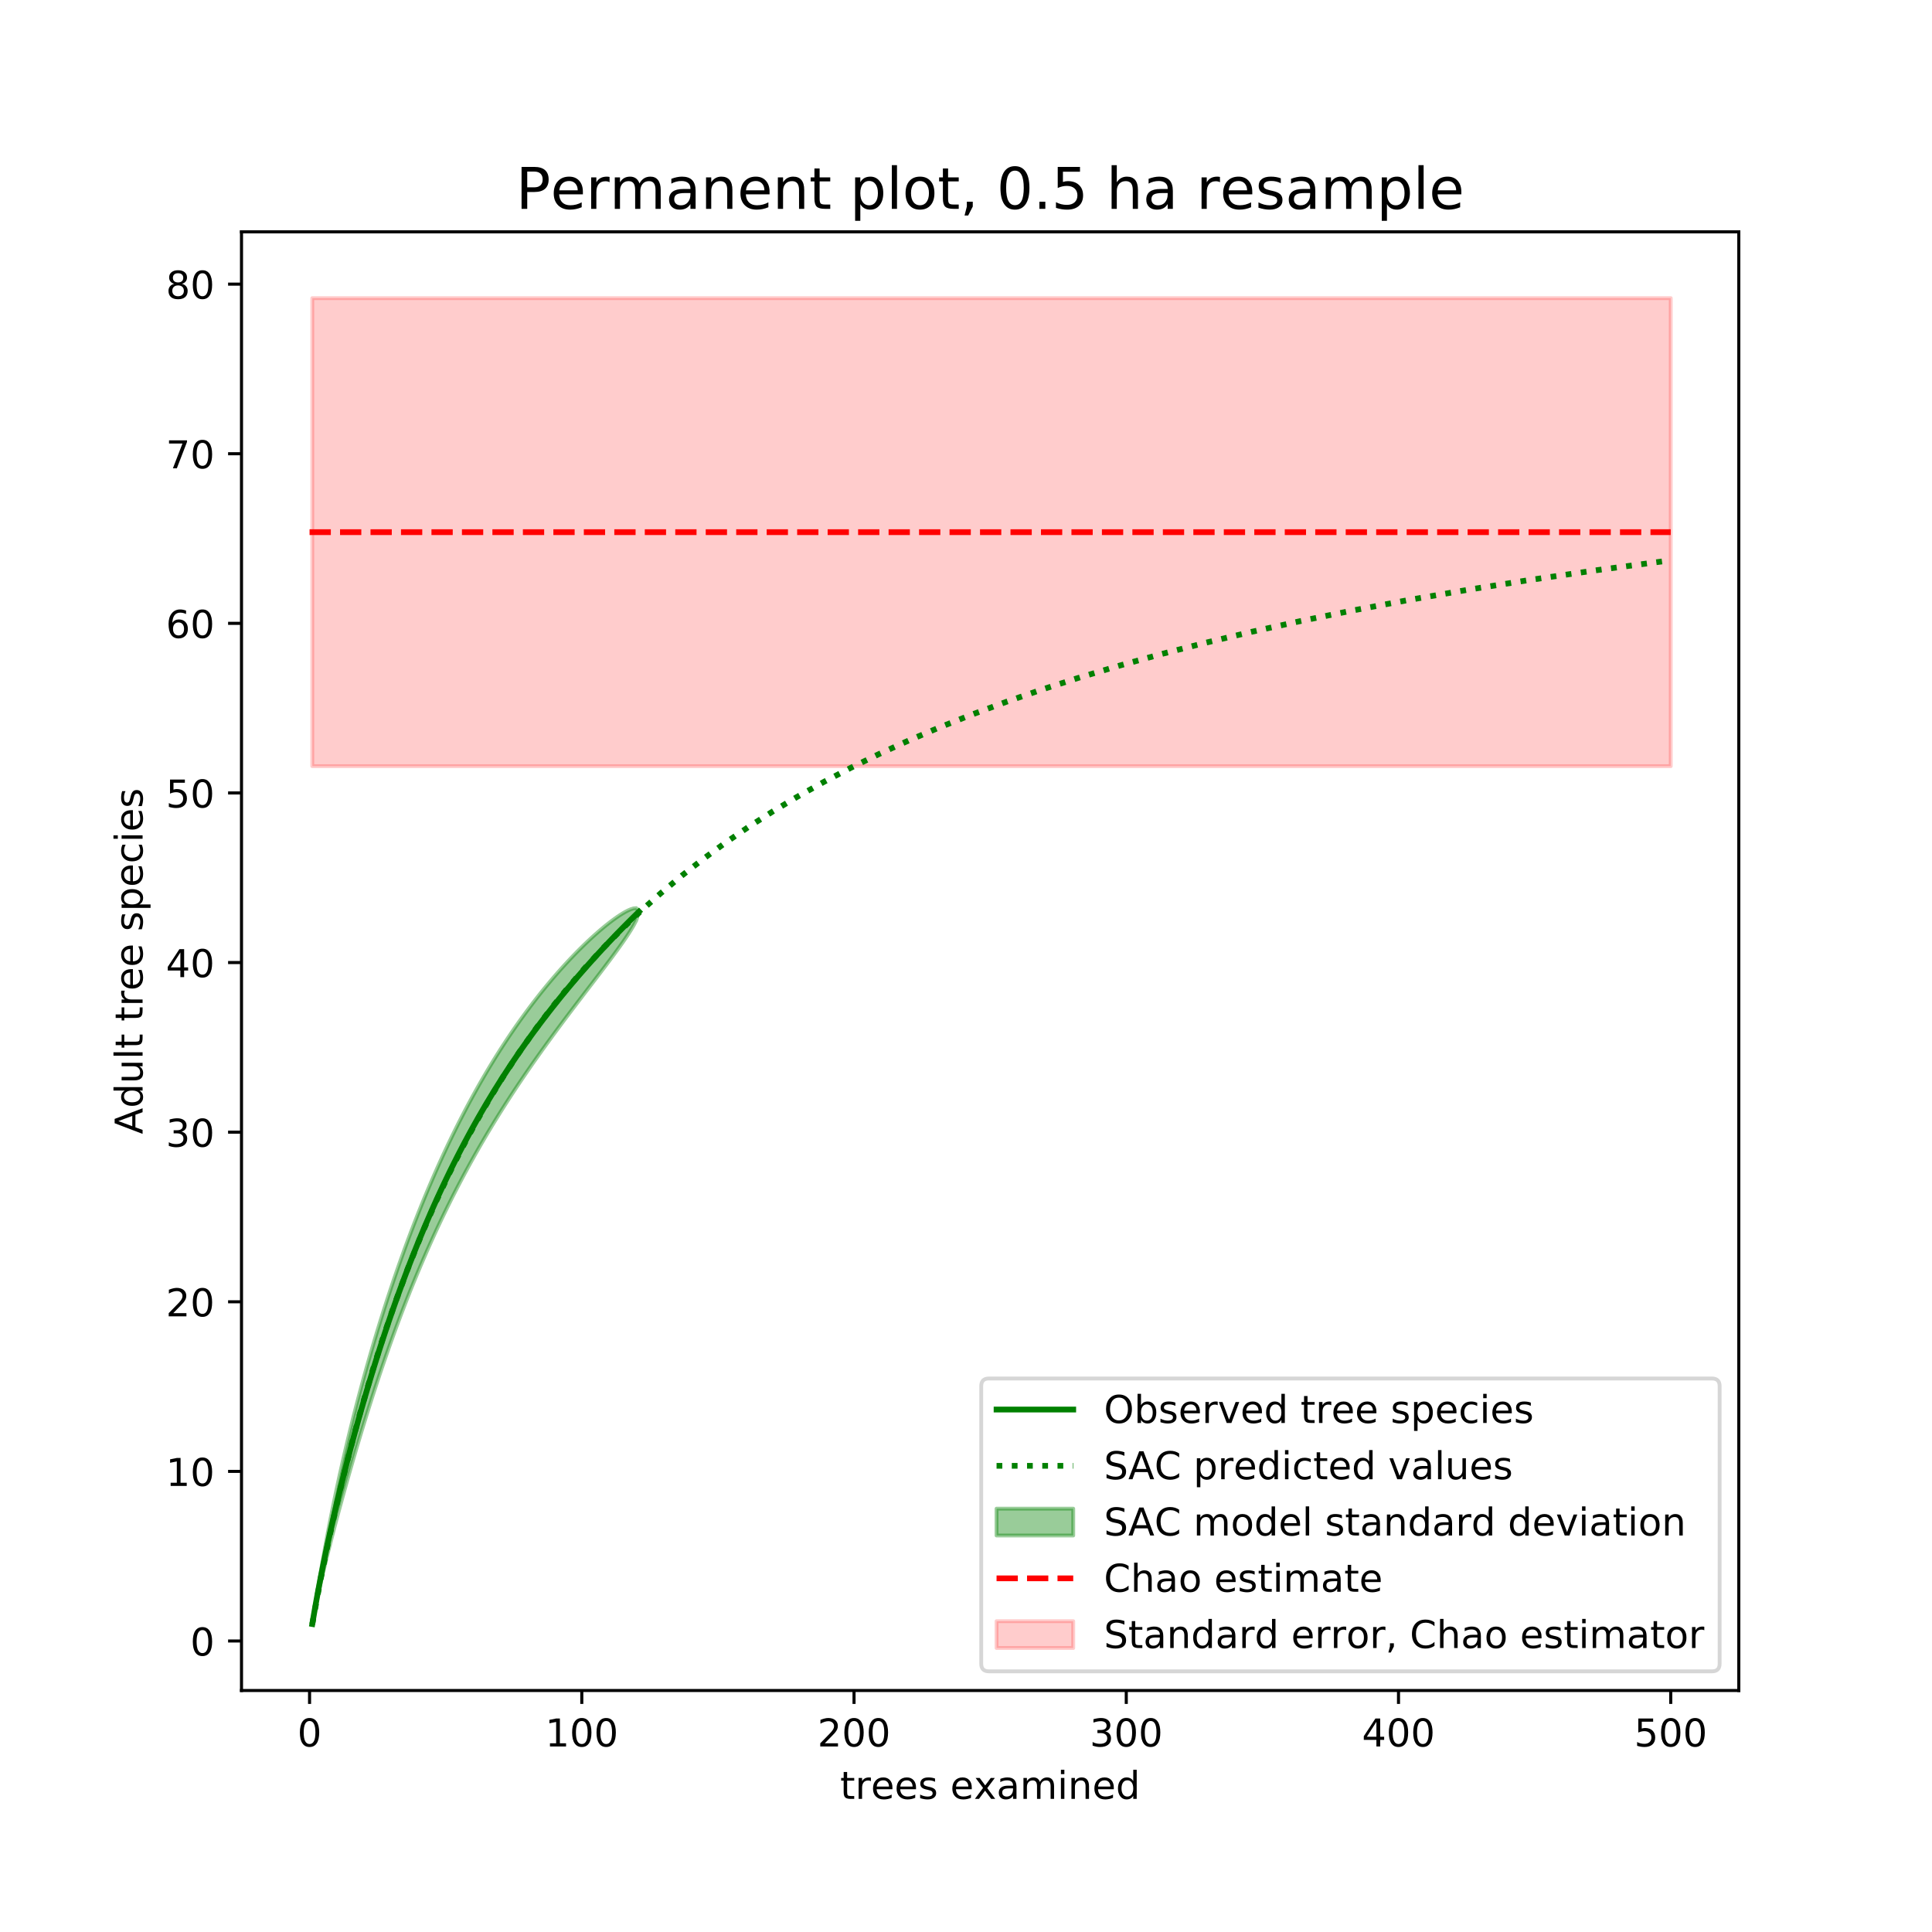 <?xml version="1.0" encoding="utf-8" standalone="no"?>
<!DOCTYPE svg PUBLIC "-//W3C//DTD SVG 1.1//EN"
  "http://www.w3.org/Graphics/SVG/1.1/DTD/svg11.dtd">
<!-- Created with matplotlib (https://matplotlib.org/) -->
<svg height="504pt" version="1.1" viewBox="0 0 504 504" width="504pt" xmlns="http://www.w3.org/2000/svg" xmlns:xlink="http://www.w3.org/1999/xlink">
 <defs>
  <style type="text/css">
*{stroke-linecap:butt;stroke-linejoin:round;}
  </style>
 </defs>
 <g id="figure_1">
  <g id="patch_1">
   <path d="M 0 504 
L 504 504 
L 504 0 
L 0 0 
z
" style="fill:#ffffff;"/>
  </g>
  <g id="axes_1">
   <g id="patch_2">
    <path d="M 63 441 
L 453.6 441 
L 453.6 60.48 
L 63 60.48 
z
" style="fill:#ffffff;"/>
   </g>
   <g id="PolyCollection_1">
    <defs>
     <path d="M 81.465 -80.342 
L 81.465 -80.342 
L 82.175 -84.095 
L 82.885 -87.533 
L 83.595 -90.757 
L 84.305 -93.828 
L 85.016 -96.784 
L 85.726 -99.652 
L 86.436 -102.448 
L 87.146 -105.187 
L 87.856 -107.875 
L 88.567 -110.519 
L 89.277 -113.123 
L 89.987 -115.69 
L 90.697 -118.221 
L 91.407 -120.717 
L 92.117 -123.18 
L 92.828 -125.608 
L 93.538 -128.004 
L 94.248 -130.365 
L 94.958 -132.694 
L 95.668 -134.989 
L 96.379 -137.25 
L 97.089 -139.478 
L 97.799 -141.673 
L 98.509 -143.835 
L 99.219 -145.963 
L 99.929 -148.059 
L 100.64 -150.122 
L 101.35 -152.153 
L 102.06 -154.153 
L 102.77 -156.12 
L 103.48 -158.057 
L 104.191 -159.963 
L 104.901 -161.839 
L 105.611 -163.685 
L 106.321 -165.502 
L 107.031 -167.291 
L 107.741 -169.051 
L 108.452 -170.784 
L 109.162 -172.49 
L 109.872 -174.169 
L 110.582 -175.822 
L 111.292 -177.45 
L 112.003 -179.054 
L 112.713 -180.633 
L 113.423 -182.188 
L 114.133 -183.721 
L 114.843 -185.23 
L 115.553 -186.718 
L 116.264 -188.184 
L 116.974 -189.63 
L 117.684 -191.055 
L 118.394 -192.46 
L 119.104 -193.845 
L 119.815 -195.212 
L 120.525 -196.56 
L 121.235 -197.891 
L 121.945 -199.204 
L 122.655 -200.5 
L 123.365 -201.779 
L 124.076 -203.043 
L 124.786 -204.291 
L 125.496 -205.523 
L 126.206 -206.741 
L 126.916 -207.945 
L 127.627 -209.135 
L 128.337 -210.311 
L 129.047 -211.475 
L 129.757 -212.625 
L 130.467 -213.764 
L 131.177 -214.89 
L 131.888 -216.005 
L 132.598 -217.109 
L 133.308 -218.202 
L 134.018 -219.285 
L 134.728 -220.358 
L 135.439 -221.421 
L 136.149 -222.474 
L 136.859 -223.519 
L 137.569 -224.555 
L 138.279 -225.582 
L 138.989 -226.602 
L 139.7 -227.613 
L 140.41 -228.617 
L 141.12 -229.615 
L 141.83 -230.605 
L 142.54 -231.589 
L 143.251 -232.567 
L 143.961 -233.539 
L 144.671 -234.506 
L 145.381 -235.467 
L 146.091 -236.424 
L 146.801 -237.376 
L 147.512 -238.324 
L 148.222 -239.268 
L 148.932 -240.208 
L 149.642 -241.146 
L 150.352 -242.08 
L 151.063 -243.013 
L 151.773 -243.943 
L 152.483 -244.872 
L 153.193 -245.8 
L 153.903 -246.728 
L 154.613 -247.655 
L 155.324 -248.584 
L 156.034 -249.514 
L 156.744 -250.446 
L 157.454 -251.381 
L 158.164 -252.32 
L 158.875 -253.265 
L 159.585 -254.217 
L 160.295 -255.178 
L 161.005 -256.15 
L 161.715 -257.136 
L 162.425 -258.14 
L 163.136 -259.169 
L 163.846 -260.231 
L 164.556 -261.342 
L 165.266 -262.53 
L 165.976 -263.868 
L 166.687 -266.173 
L 166.687 -266.173 
L 166.687 -266.173 
L 165.976 -267.088 
L 165.266 -267.026 
L 164.556 -266.805 
L 163.846 -266.497 
L 163.136 -266.13 
L 162.425 -265.719 
L 161.715 -265.273 
L 161.005 -264.798 
L 160.295 -264.297 
L 159.585 -263.775 
L 158.875 -263.232 
L 158.164 -262.67 
L 157.454 -262.091 
L 156.744 -261.496 
L 156.034 -260.886 
L 155.324 -260.261 
L 154.613 -259.622 
L 153.903 -258.968 
L 153.193 -258.302 
L 152.483 -257.622 
L 151.773 -256.929 
L 151.063 -256.224 
L 150.352 -255.506 
L 149.642 -254.775 
L 148.932 -254.032 
L 148.222 -253.277 
L 147.512 -252.509 
L 146.801 -251.728 
L 146.091 -250.936 
L 145.381 -250.131 
L 144.671 -249.313 
L 143.961 -248.482 
L 143.251 -247.639 
L 142.54 -246.783 
L 141.83 -245.915 
L 141.12 -245.033 
L 140.41 -244.137 
L 139.7 -243.229 
L 138.989 -242.306 
L 138.279 -241.37 
L 137.569 -240.42 
L 136.859 -239.456 
L 136.149 -238.478 
L 135.439 -237.485 
L 134.728 -236.477 
L 134.018 -235.454 
L 133.308 -234.415 
L 132.598 -233.361 
L 131.888 -232.292 
L 131.177 -231.206 
L 130.467 -230.104 
L 129.757 -228.985 
L 129.047 -227.849 
L 128.337 -226.696 
L 127.627 -225.525 
L 126.916 -224.336 
L 126.206 -223.129 
L 125.496 -221.903 
L 124.786 -220.658 
L 124.076 -219.394 
L 123.365 -218.111 
L 122.655 -216.807 
L 121.945 -215.483 
L 121.235 -214.137 
L 120.525 -212.771 
L 119.815 -211.383 
L 119.104 -209.972 
L 118.394 -208.54 
L 117.684 -207.084 
L 116.974 -205.605 
L 116.264 -204.101 
L 115.553 -202.574 
L 114.843 -201.021 
L 114.133 -199.443 
L 113.423 -197.84 
L 112.713 -196.209 
L 112.003 -194.552 
L 111.292 -192.868 
L 110.582 -191.155 
L 109.872 -189.413 
L 109.162 -187.642 
L 108.452 -185.841 
L 107.741 -184.01 
L 107.031 -182.147 
L 106.321 -180.252 
L 105.611 -178.325 
L 104.901 -176.363 
L 104.191 -174.368 
L 103.48 -172.337 
L 102.77 -170.27 
L 102.06 -168.165 
L 101.35 -166.023 
L 100.64 -163.841 
L 99.929 -161.619 
L 99.219 -159.355 
L 98.509 -157.048 
L 97.799 -154.696 
L 97.089 -152.298 
L 96.379 -149.852 
L 95.668 -147.356 
L 94.958 -144.808 
L 94.248 -142.205 
L 93.538 -139.545 
L 92.828 -136.825 
L 92.117 -134.041 
L 91.407 -131.19 
L 90.697 -128.267 
L 89.987 -125.266 
L 89.277 -122.183 
L 88.567 -119.01 
L 87.856 -115.741 
L 87.146 -112.366 
L 86.436 -108.875 
L 85.726 -105.259 
L 85.016 -101.504 
L 84.305 -97.6 
L 83.595 -93.533 
L 82.885 -89.296 
L 82.175 -84.89 
L 81.465 -80.342 
z
" id="m009ccfc457" style="stroke:#008000;stroke-opacity:0.4;"/>
    </defs>
    <g clip-path="url(#pa63ef2ac03)">
     <use style="fill:#008000;fill-opacity:0.4;stroke:#008000;stroke-opacity:0.4;" x="0" xlink:href="#m009ccfc457" y="504"/>
    </g>
   </g>
   <g id="PolyCollection_2">
    <defs>
     <path d="M 81.465 -426.224 
L 81.465 -304.129 
L 82.175 -304.129 
L 82.885 -304.129 
L 83.595 -304.129 
L 84.305 -304.129 
L 85.016 -304.129 
L 85.726 -304.129 
L 86.436 -304.129 
L 87.146 -304.129 
L 87.856 -304.129 
L 88.567 -304.129 
L 89.277 -304.129 
L 89.987 -304.129 
L 90.697 -304.129 
L 91.407 -304.129 
L 92.117 -304.129 
L 92.828 -304.129 
L 93.538 -304.129 
L 94.248 -304.129 
L 94.958 -304.129 
L 95.668 -304.129 
L 96.379 -304.129 
L 97.089 -304.129 
L 97.799 -304.129 
L 98.509 -304.129 
L 99.219 -304.129 
L 99.929 -304.129 
L 100.64 -304.129 
L 101.35 -304.129 
L 102.06 -304.129 
L 102.77 -304.129 
L 103.48 -304.129 
L 104.191 -304.129 
L 104.901 -304.129 
L 105.611 -304.129 
L 106.321 -304.129 
L 107.031 -304.129 
L 107.741 -304.129 
L 108.452 -304.129 
L 109.162 -304.129 
L 109.872 -304.129 
L 110.582 -304.129 
L 111.292 -304.129 
L 112.003 -304.129 
L 112.713 -304.129 
L 113.423 -304.129 
L 114.133 -304.129 
L 114.843 -304.129 
L 115.553 -304.129 
L 116.264 -304.129 
L 116.974 -304.129 
L 117.684 -304.129 
L 118.394 -304.129 
L 119.104 -304.129 
L 119.815 -304.129 
L 120.525 -304.129 
L 121.235 -304.129 
L 121.945 -304.129 
L 122.655 -304.129 
L 123.365 -304.129 
L 124.076 -304.129 
L 124.786 -304.129 
L 125.496 -304.129 
L 126.206 -304.129 
L 126.916 -304.129 
L 127.627 -304.129 
L 128.337 -304.129 
L 129.047 -304.129 
L 129.757 -304.129 
L 130.467 -304.129 
L 131.177 -304.129 
L 131.888 -304.129 
L 132.598 -304.129 
L 133.308 -304.129 
L 134.018 -304.129 
L 134.728 -304.129 
L 135.439 -304.129 
L 136.149 -304.129 
L 136.859 -304.129 
L 137.569 -304.129 
L 138.279 -304.129 
L 138.989 -304.129 
L 139.7 -304.129 
L 140.41 -304.129 
L 141.12 -304.129 
L 141.83 -304.129 
L 142.54 -304.129 
L 143.251 -304.129 
L 143.961 -304.129 
L 144.671 -304.129 
L 145.381 -304.129 
L 146.091 -304.129 
L 146.801 -304.129 
L 147.512 -304.129 
L 148.222 -304.129 
L 148.932 -304.129 
L 149.642 -304.129 
L 150.352 -304.129 
L 151.063 -304.129 
L 151.773 -304.129 
L 152.483 -304.129 
L 153.193 -304.129 
L 153.903 -304.129 
L 154.613 -304.129 
L 155.324 -304.129 
L 156.034 -304.129 
L 156.744 -304.129 
L 157.454 -304.129 
L 158.164 -304.129 
L 158.875 -304.129 
L 159.585 -304.129 
L 160.295 -304.129 
L 161.005 -304.129 
L 161.715 -304.129 
L 162.425 -304.129 
L 163.136 -304.129 
L 163.846 -304.129 
L 164.556 -304.129 
L 165.266 -304.129 
L 165.976 -304.129 
L 166.687 -304.129 
L 167.397 -304.129 
L 168.107 -304.129 
L 168.817 -304.129 
L 169.527 -304.129 
L 170.237 -304.129 
L 170.948 -304.129 
L 171.658 -304.129 
L 172.368 -304.129 
L 173.078 -304.129 
L 173.788 -304.129 
L 174.499 -304.129 
L 175.209 -304.129 
L 175.919 -304.129 
L 176.629 -304.129 
L 177.339 -304.129 
L 178.049 -304.129 
L 178.76 -304.129 
L 179.47 -304.129 
L 180.18 -304.129 
L 180.89 -304.129 
L 181.6 -304.129 
L 182.311 -304.129 
L 183.021 -304.129 
L 183.731 -304.129 
L 184.441 -304.129 
L 185.151 -304.129 
L 185.861 -304.129 
L 186.572 -304.129 
L 187.282 -304.129 
L 187.992 -304.129 
L 188.702 -304.129 
L 189.412 -304.129 
L 190.123 -304.129 
L 190.833 -304.129 
L 191.543 -304.129 
L 192.253 -304.129 
L 192.963 -304.129 
L 193.673 -304.129 
L 194.384 -304.129 
L 195.094 -304.129 
L 195.804 -304.129 
L 196.514 -304.129 
L 197.224 -304.129 
L 197.935 -304.129 
L 198.645 -304.129 
L 199.355 -304.129 
L 200.065 -304.129 
L 200.775 -304.129 
L 201.485 -304.129 
L 202.196 -304.129 
L 202.906 -304.129 
L 203.616 -304.129 
L 204.326 -304.129 
L 205.036 -304.129 
L 205.747 -304.129 
L 206.457 -304.129 
L 207.167 -304.129 
L 207.877 -304.129 
L 208.587 -304.129 
L 209.297 -304.129 
L 210.008 -304.129 
L 210.718 -304.129 
L 211.428 -304.129 
L 212.138 -304.129 
L 212.848 -304.129 
L 213.559 -304.129 
L 214.269 -304.129 
L 214.979 -304.129 
L 215.689 -304.129 
L 216.399 -304.129 
L 217.109 -304.129 
L 217.82 -304.129 
L 218.53 -304.129 
L 219.24 -304.129 
L 219.95 -304.129 
L 220.66 -304.129 
L 221.371 -304.129 
L 222.081 -304.129 
L 222.791 -304.129 
L 223.501 -304.129 
L 224.211 -304.129 
L 224.921 -304.129 
L 225.632 -304.129 
L 226.342 -304.129 
L 227.052 -304.129 
L 227.762 -304.129 
L 228.472 -304.129 
L 229.183 -304.129 
L 229.893 -304.129 
L 230.603 -304.129 
L 231.313 -304.129 
L 232.023 -304.129 
L 232.733 -304.129 
L 233.444 -304.129 
L 234.154 -304.129 
L 234.864 -304.129 
L 235.574 -304.129 
L 236.284 -304.129 
L 236.995 -304.129 
L 237.705 -304.129 
L 238.415 -304.129 
L 239.125 -304.129 
L 239.835 -304.129 
L 240.545 -304.129 
L 241.256 -304.129 
L 241.966 -304.129 
L 242.676 -304.129 
L 243.386 -304.129 
L 244.096 -304.129 
L 244.807 -304.129 
L 245.517 -304.129 
L 246.227 -304.129 
L 246.937 -304.129 
L 247.647 -304.129 
L 248.357 -304.129 
L 249.068 -304.129 
L 249.778 -304.129 
L 250.488 -304.129 
L 251.198 -304.129 
L 251.908 -304.129 
L 252.619 -304.129 
L 253.329 -304.129 
L 254.039 -304.129 
L 254.749 -304.129 
L 255.459 -304.129 
L 256.169 -304.129 
L 256.88 -304.129 
L 257.59 -304.129 
L 258.3 -304.129 
L 259.01 -304.129 
L 259.72 -304.129 
L 260.431 -304.129 
L 261.141 -304.129 
L 261.851 -304.129 
L 262.561 -304.129 
L 263.271 -304.129 
L 263.981 -304.129 
L 264.692 -304.129 
L 265.402 -304.129 
L 266.112 -304.129 
L 266.822 -304.129 
L 267.532 -304.129 
L 268.243 -304.129 
L 268.953 -304.129 
L 269.663 -304.129 
L 270.373 -304.129 
L 271.083 -304.129 
L 271.793 -304.129 
L 272.504 -304.129 
L 273.214 -304.129 
L 273.924 -304.129 
L 274.634 -304.129 
L 275.344 -304.129 
L 276.055 -304.129 
L 276.765 -304.129 
L 277.475 -304.129 
L 278.185 -304.129 
L 278.895 -304.129 
L 279.605 -304.129 
L 280.316 -304.129 
L 281.026 -304.129 
L 281.736 -304.129 
L 282.446 -304.129 
L 283.156 -304.129 
L 283.867 -304.129 
L 284.577 -304.129 
L 285.287 -304.129 
L 285.997 -304.129 
L 286.707 -304.129 
L 287.417 -304.129 
L 288.128 -304.129 
L 288.838 -304.129 
L 289.548 -304.129 
L 290.258 -304.129 
L 290.968 -304.129 
L 291.679 -304.129 
L 292.389 -304.129 
L 293.099 -304.129 
L 293.809 -304.129 
L 294.519 -304.129 
L 295.229 -304.129 
L 295.94 -304.129 
L 296.65 -304.129 
L 297.36 -304.129 
L 298.07 -304.129 
L 298.78 -304.129 
L 299.491 -304.129 
L 300.201 -304.129 
L 300.911 -304.129 
L 301.621 -304.129 
L 302.331 -304.129 
L 303.041 -304.129 
L 303.752 -304.129 
L 304.462 -304.129 
L 305.172 -304.129 
L 305.882 -304.129 
L 306.592 -304.129 
L 307.303 -304.129 
L 308.013 -304.129 
L 308.723 -304.129 
L 309.433 -304.129 
L 310.143 -304.129 
L 310.853 -304.129 
L 311.564 -304.129 
L 312.274 -304.129 
L 312.984 -304.129 
L 313.694 -304.129 
L 314.404 -304.129 
L 315.115 -304.129 
L 315.825 -304.129 
L 316.535 -304.129 
L 317.245 -304.129 
L 317.955 -304.129 
L 318.665 -304.129 
L 319.376 -304.129 
L 320.086 -304.129 
L 320.796 -304.129 
L 321.506 -304.129 
L 322.216 -304.129 
L 322.927 -304.129 
L 323.637 -304.129 
L 324.347 -304.129 
L 325.057 -304.129 
L 325.767 -304.129 
L 326.477 -304.129 
L 327.188 -304.129 
L 327.898 -304.129 
L 328.608 -304.129 
L 329.318 -304.129 
L 330.028 -304.129 
L 330.739 -304.129 
L 331.449 -304.129 
L 332.159 -304.129 
L 332.869 -304.129 
L 333.579 -304.129 
L 334.289 -304.129 
L 335 -304.129 
L 335.71 -304.129 
L 336.42 -304.129 
L 337.13 -304.129 
L 337.84 -304.129 
L 338.551 -304.129 
L 339.261 -304.129 
L 339.971 -304.129 
L 340.681 -304.129 
L 341.391 -304.129 
L 342.101 -304.129 
L 342.812 -304.129 
L 343.522 -304.129 
L 344.232 -304.129 
L 344.942 -304.129 
L 345.652 -304.129 
L 346.363 -304.129 
L 347.073 -304.129 
L 347.783 -304.129 
L 348.493 -304.129 
L 349.203 -304.129 
L 349.913 -304.129 
L 350.624 -304.129 
L 351.334 -304.129 
L 352.044 -304.129 
L 352.754 -304.129 
L 353.464 -304.129 
L 354.175 -304.129 
L 354.885 -304.129 
L 355.595 -304.129 
L 356.305 -304.129 
L 357.015 -304.129 
L 357.725 -304.129 
L 358.436 -304.129 
L 359.146 -304.129 
L 359.856 -304.129 
L 360.566 -304.129 
L 361.276 -304.129 
L 361.987 -304.129 
L 362.697 -304.129 
L 363.407 -304.129 
L 364.117 -304.129 
L 364.827 -304.129 
L 365.537 -304.129 
L 366.248 -304.129 
L 366.958 -304.129 
L 367.668 -304.129 
L 368.378 -304.129 
L 369.088 -304.129 
L 369.799 -304.129 
L 370.509 -304.129 
L 371.219 -304.129 
L 371.929 -304.129 
L 372.639 -304.129 
L 373.349 -304.129 
L 374.06 -304.129 
L 374.77 -304.129 
L 375.48 -304.129 
L 376.19 -304.129 
L 376.9 -304.129 
L 377.611 -304.129 
L 378.321 -304.129 
L 379.031 -304.129 
L 379.741 -304.129 
L 380.451 -304.129 
L 381.161 -304.129 
L 381.872 -304.129 
L 382.582 -304.129 
L 383.292 -304.129 
L 384.002 -304.129 
L 384.712 -304.129 
L 385.423 -304.129 
L 386.133 -304.129 
L 386.843 -304.129 
L 387.553 -304.129 
L 388.263 -304.129 
L 388.973 -304.129 
L 389.684 -304.129 
L 390.394 -304.129 
L 391.104 -304.129 
L 391.814 -304.129 
L 392.524 -304.129 
L 393.235 -304.129 
L 393.945 -304.129 
L 394.655 -304.129 
L 395.365 -304.129 
L 396.075 -304.129 
L 396.785 -304.129 
L 397.496 -304.129 
L 398.206 -304.129 
L 398.916 -304.129 
L 399.626 -304.129 
L 400.336 -304.129 
L 401.047 -304.129 
L 401.757 -304.129 
L 402.467 -304.129 
L 403.177 -304.129 
L 403.887 -304.129 
L 404.597 -304.129 
L 405.308 -304.129 
L 406.018 -304.129 
L 406.728 -304.129 
L 407.438 -304.129 
L 408.148 -304.129 
L 408.859 -304.129 
L 409.569 -304.129 
L 410.279 -304.129 
L 410.989 -304.129 
L 411.699 -304.129 
L 412.409 -304.129 
L 413.12 -304.129 
L 413.83 -304.129 
L 414.54 -304.129 
L 415.25 -304.129 
L 415.96 -304.129 
L 416.671 -304.129 
L 417.381 -304.129 
L 418.091 -304.129 
L 418.801 -304.129 
L 419.511 -304.129 
L 420.221 -304.129 
L 420.932 -304.129 
L 421.642 -304.129 
L 422.352 -304.129 
L 423.062 -304.129 
L 423.772 -304.129 
L 424.483 -304.129 
L 425.193 -304.129 
L 425.903 -304.129 
L 426.613 -304.129 
L 427.323 -304.129 
L 428.033 -304.129 
L 428.744 -304.129 
L 429.454 -304.129 
L 430.164 -304.129 
L 430.874 -304.129 
L 431.584 -304.129 
L 432.295 -304.129 
L 433.005 -304.129 
L 433.715 -304.129 
L 434.425 -304.129 
L 435.135 -304.129 
L 435.845 -304.129 
L 435.845 -426.224 
L 435.845 -426.224 
L 435.135 -426.224 
L 434.425 -426.224 
L 433.715 -426.224 
L 433.005 -426.224 
L 432.295 -426.224 
L 431.584 -426.224 
L 430.874 -426.224 
L 430.164 -426.224 
L 429.454 -426.224 
L 428.744 -426.224 
L 428.033 -426.224 
L 427.323 -426.224 
L 426.613 -426.224 
L 425.903 -426.224 
L 425.193 -426.224 
L 424.483 -426.224 
L 423.772 -426.224 
L 423.062 -426.224 
L 422.352 -426.224 
L 421.642 -426.224 
L 420.932 -426.224 
L 420.221 -426.224 
L 419.511 -426.224 
L 418.801 -426.224 
L 418.091 -426.224 
L 417.381 -426.224 
L 416.671 -426.224 
L 415.96 -426.224 
L 415.25 -426.224 
L 414.54 -426.224 
L 413.83 -426.224 
L 413.12 -426.224 
L 412.409 -426.224 
L 411.699 -426.224 
L 410.989 -426.224 
L 410.279 -426.224 
L 409.569 -426.224 
L 408.859 -426.224 
L 408.148 -426.224 
L 407.438 -426.224 
L 406.728 -426.224 
L 406.018 -426.224 
L 405.308 -426.224 
L 404.597 -426.224 
L 403.887 -426.224 
L 403.177 -426.224 
L 402.467 -426.224 
L 401.757 -426.224 
L 401.047 -426.224 
L 400.336 -426.224 
L 399.626 -426.224 
L 398.916 -426.224 
L 398.206 -426.224 
L 397.496 -426.224 
L 396.785 -426.224 
L 396.075 -426.224 
L 395.365 -426.224 
L 394.655 -426.224 
L 393.945 -426.224 
L 393.235 -426.224 
L 392.524 -426.224 
L 391.814 -426.224 
L 391.104 -426.224 
L 390.394 -426.224 
L 389.684 -426.224 
L 388.973 -426.224 
L 388.263 -426.224 
L 387.553 -426.224 
L 386.843 -426.224 
L 386.133 -426.224 
L 385.423 -426.224 
L 384.712 -426.224 
L 384.002 -426.224 
L 383.292 -426.224 
L 382.582 -426.224 
L 381.872 -426.224 
L 381.161 -426.224 
L 380.451 -426.224 
L 379.741 -426.224 
L 379.031 -426.224 
L 378.321 -426.224 
L 377.611 -426.224 
L 376.9 -426.224 
L 376.19 -426.224 
L 375.48 -426.224 
L 374.77 -426.224 
L 374.06 -426.224 
L 373.349 -426.224 
L 372.639 -426.224 
L 371.929 -426.224 
L 371.219 -426.224 
L 370.509 -426.224 
L 369.799 -426.224 
L 369.088 -426.224 
L 368.378 -426.224 
L 367.668 -426.224 
L 366.958 -426.224 
L 366.248 -426.224 
L 365.537 -426.224 
L 364.827 -426.224 
L 364.117 -426.224 
L 363.407 -426.224 
L 362.697 -426.224 
L 361.987 -426.224 
L 361.276 -426.224 
L 360.566 -426.224 
L 359.856 -426.224 
L 359.146 -426.224 
L 358.436 -426.224 
L 357.725 -426.224 
L 357.015 -426.224 
L 356.305 -426.224 
L 355.595 -426.224 
L 354.885 -426.224 
L 354.175 -426.224 
L 353.464 -426.224 
L 352.754 -426.224 
L 352.044 -426.224 
L 351.334 -426.224 
L 350.624 -426.224 
L 349.913 -426.224 
L 349.203 -426.224 
L 348.493 -426.224 
L 347.783 -426.224 
L 347.073 -426.224 
L 346.363 -426.224 
L 345.652 -426.224 
L 344.942 -426.224 
L 344.232 -426.224 
L 343.522 -426.224 
L 342.812 -426.224 
L 342.101 -426.224 
L 341.391 -426.224 
L 340.681 -426.224 
L 339.971 -426.224 
L 339.261 -426.224 
L 338.551 -426.224 
L 337.84 -426.224 
L 337.13 -426.224 
L 336.42 -426.224 
L 335.71 -426.224 
L 335 -426.224 
L 334.289 -426.224 
L 333.579 -426.224 
L 332.869 -426.224 
L 332.159 -426.224 
L 331.449 -426.224 
L 330.739 -426.224 
L 330.028 -426.224 
L 329.318 -426.224 
L 328.608 -426.224 
L 327.898 -426.224 
L 327.188 -426.224 
L 326.477 -426.224 
L 325.767 -426.224 
L 325.057 -426.224 
L 324.347 -426.224 
L 323.637 -426.224 
L 322.927 -426.224 
L 322.216 -426.224 
L 321.506 -426.224 
L 320.796 -426.224 
L 320.086 -426.224 
L 319.376 -426.224 
L 318.665 -426.224 
L 317.955 -426.224 
L 317.245 -426.224 
L 316.535 -426.224 
L 315.825 -426.224 
L 315.115 -426.224 
L 314.404 -426.224 
L 313.694 -426.224 
L 312.984 -426.224 
L 312.274 -426.224 
L 311.564 -426.224 
L 310.853 -426.224 
L 310.143 -426.224 
L 309.433 -426.224 
L 308.723 -426.224 
L 308.013 -426.224 
L 307.303 -426.224 
L 306.592 -426.224 
L 305.882 -426.224 
L 305.172 -426.224 
L 304.462 -426.224 
L 303.752 -426.224 
L 303.041 -426.224 
L 302.331 -426.224 
L 301.621 -426.224 
L 300.911 -426.224 
L 300.201 -426.224 
L 299.491 -426.224 
L 298.78 -426.224 
L 298.07 -426.224 
L 297.36 -426.224 
L 296.65 -426.224 
L 295.94 -426.224 
L 295.229 -426.224 
L 294.519 -426.224 
L 293.809 -426.224 
L 293.099 -426.224 
L 292.389 -426.224 
L 291.679 -426.224 
L 290.968 -426.224 
L 290.258 -426.224 
L 289.548 -426.224 
L 288.838 -426.224 
L 288.128 -426.224 
L 287.417 -426.224 
L 286.707 -426.224 
L 285.997 -426.224 
L 285.287 -426.224 
L 284.577 -426.224 
L 283.867 -426.224 
L 283.156 -426.224 
L 282.446 -426.224 
L 281.736 -426.224 
L 281.026 -426.224 
L 280.316 -426.224 
L 279.605 -426.224 
L 278.895 -426.224 
L 278.185 -426.224 
L 277.475 -426.224 
L 276.765 -426.224 
L 276.055 -426.224 
L 275.344 -426.224 
L 274.634 -426.224 
L 273.924 -426.224 
L 273.214 -426.224 
L 272.504 -426.224 
L 271.793 -426.224 
L 271.083 -426.224 
L 270.373 -426.224 
L 269.663 -426.224 
L 268.953 -426.224 
L 268.243 -426.224 
L 267.532 -426.224 
L 266.822 -426.224 
L 266.112 -426.224 
L 265.402 -426.224 
L 264.692 -426.224 
L 263.981 -426.224 
L 263.271 -426.224 
L 262.561 -426.224 
L 261.851 -426.224 
L 261.141 -426.224 
L 260.431 -426.224 
L 259.72 -426.224 
L 259.01 -426.224 
L 258.3 -426.224 
L 257.59 -426.224 
L 256.88 -426.224 
L 256.169 -426.224 
L 255.459 -426.224 
L 254.749 -426.224 
L 254.039 -426.224 
L 253.329 -426.224 
L 252.619 -426.224 
L 251.908 -426.224 
L 251.198 -426.224 
L 250.488 -426.224 
L 249.778 -426.224 
L 249.068 -426.224 
L 248.357 -426.224 
L 247.647 -426.224 
L 246.937 -426.224 
L 246.227 -426.224 
L 245.517 -426.224 
L 244.807 -426.224 
L 244.096 -426.224 
L 243.386 -426.224 
L 242.676 -426.224 
L 241.966 -426.224 
L 241.256 -426.224 
L 240.545 -426.224 
L 239.835 -426.224 
L 239.125 -426.224 
L 238.415 -426.224 
L 237.705 -426.224 
L 236.995 -426.224 
L 236.284 -426.224 
L 235.574 -426.224 
L 234.864 -426.224 
L 234.154 -426.224 
L 233.444 -426.224 
L 232.733 -426.224 
L 232.023 -426.224 
L 231.313 -426.224 
L 230.603 -426.224 
L 229.893 -426.224 
L 229.183 -426.224 
L 228.472 -426.224 
L 227.762 -426.224 
L 227.052 -426.224 
L 226.342 -426.224 
L 225.632 -426.224 
L 224.921 -426.224 
L 224.211 -426.224 
L 223.501 -426.224 
L 222.791 -426.224 
L 222.081 -426.224 
L 221.371 -426.224 
L 220.66 -426.224 
L 219.95 -426.224 
L 219.24 -426.224 
L 218.53 -426.224 
L 217.82 -426.224 
L 217.109 -426.224 
L 216.399 -426.224 
L 215.689 -426.224 
L 214.979 -426.224 
L 214.269 -426.224 
L 213.559 -426.224 
L 212.848 -426.224 
L 212.138 -426.224 
L 211.428 -426.224 
L 210.718 -426.224 
L 210.008 -426.224 
L 209.297 -426.224 
L 208.587 -426.224 
L 207.877 -426.224 
L 207.167 -426.224 
L 206.457 -426.224 
L 205.747 -426.224 
L 205.036 -426.224 
L 204.326 -426.224 
L 203.616 -426.224 
L 202.906 -426.224 
L 202.196 -426.224 
L 201.485 -426.224 
L 200.775 -426.224 
L 200.065 -426.224 
L 199.355 -426.224 
L 198.645 -426.224 
L 197.935 -426.224 
L 197.224 -426.224 
L 196.514 -426.224 
L 195.804 -426.224 
L 195.094 -426.224 
L 194.384 -426.224 
L 193.673 -426.224 
L 192.963 -426.224 
L 192.253 -426.224 
L 191.543 -426.224 
L 190.833 -426.224 
L 190.123 -426.224 
L 189.412 -426.224 
L 188.702 -426.224 
L 187.992 -426.224 
L 187.282 -426.224 
L 186.572 -426.224 
L 185.861 -426.224 
L 185.151 -426.224 
L 184.441 -426.224 
L 183.731 -426.224 
L 183.021 -426.224 
L 182.311 -426.224 
L 181.6 -426.224 
L 180.89 -426.224 
L 180.18 -426.224 
L 179.47 -426.224 
L 178.76 -426.224 
L 178.049 -426.224 
L 177.339 -426.224 
L 176.629 -426.224 
L 175.919 -426.224 
L 175.209 -426.224 
L 174.499 -426.224 
L 173.788 -426.224 
L 173.078 -426.224 
L 172.368 -426.224 
L 171.658 -426.224 
L 170.948 -426.224 
L 170.237 -426.224 
L 169.527 -426.224 
L 168.817 -426.224 
L 168.107 -426.224 
L 167.397 -426.224 
L 166.687 -426.224 
L 165.976 -426.224 
L 165.266 -426.224 
L 164.556 -426.224 
L 163.846 -426.224 
L 163.136 -426.224 
L 162.425 -426.224 
L 161.715 -426.224 
L 161.005 -426.224 
L 160.295 -426.224 
L 159.585 -426.224 
L 158.875 -426.224 
L 158.164 -426.224 
L 157.454 -426.224 
L 156.744 -426.224 
L 156.034 -426.224 
L 155.324 -426.224 
L 154.613 -426.224 
L 153.903 -426.224 
L 153.193 -426.224 
L 152.483 -426.224 
L 151.773 -426.224 
L 151.063 -426.224 
L 150.352 -426.224 
L 149.642 -426.224 
L 148.932 -426.224 
L 148.222 -426.224 
L 147.512 -426.224 
L 146.801 -426.224 
L 146.091 -426.224 
L 145.381 -426.224 
L 144.671 -426.224 
L 143.961 -426.224 
L 143.251 -426.224 
L 142.54 -426.224 
L 141.83 -426.224 
L 141.12 -426.224 
L 140.41 -426.224 
L 139.7 -426.224 
L 138.989 -426.224 
L 138.279 -426.224 
L 137.569 -426.224 
L 136.859 -426.224 
L 136.149 -426.224 
L 135.439 -426.224 
L 134.728 -426.224 
L 134.018 -426.224 
L 133.308 -426.224 
L 132.598 -426.224 
L 131.888 -426.224 
L 131.177 -426.224 
L 130.467 -426.224 
L 129.757 -426.224 
L 129.047 -426.224 
L 128.337 -426.224 
L 127.627 -426.224 
L 126.916 -426.224 
L 126.206 -426.224 
L 125.496 -426.224 
L 124.786 -426.224 
L 124.076 -426.224 
L 123.365 -426.224 
L 122.655 -426.224 
L 121.945 -426.224 
L 121.235 -426.224 
L 120.525 -426.224 
L 119.815 -426.224 
L 119.104 -426.224 
L 118.394 -426.224 
L 117.684 -426.224 
L 116.974 -426.224 
L 116.264 -426.224 
L 115.553 -426.224 
L 114.843 -426.224 
L 114.133 -426.224 
L 113.423 -426.224 
L 112.713 -426.224 
L 112.003 -426.224 
L 111.292 -426.224 
L 110.582 -426.224 
L 109.872 -426.224 
L 109.162 -426.224 
L 108.452 -426.224 
L 107.741 -426.224 
L 107.031 -426.224 
L 106.321 -426.224 
L 105.611 -426.224 
L 104.901 -426.224 
L 104.191 -426.224 
L 103.48 -426.224 
L 102.77 -426.224 
L 102.06 -426.224 
L 101.35 -426.224 
L 100.64 -426.224 
L 99.929 -426.224 
L 99.219 -426.224 
L 98.509 -426.224 
L 97.799 -426.224 
L 97.089 -426.224 
L 96.379 -426.224 
L 95.668 -426.224 
L 94.958 -426.224 
L 94.248 -426.224 
L 93.538 -426.224 
L 92.828 -426.224 
L 92.117 -426.224 
L 91.407 -426.224 
L 90.697 -426.224 
L 89.987 -426.224 
L 89.277 -426.224 
L 88.567 -426.224 
L 87.856 -426.224 
L 87.146 -426.224 
L 86.436 -426.224 
L 85.726 -426.224 
L 85.016 -426.224 
L 84.305 -426.224 
L 83.595 -426.224 
L 82.885 -426.224 
L 82.175 -426.224 
L 81.465 -426.224 
z
" id="m72dea9d319" style="stroke:#ff0000;stroke-opacity:0.2;"/>
    </defs>
    <g clip-path="url(#pa63ef2ac03)">
     <use style="fill:#ff0000;fill-opacity:0.2;stroke:#ff0000;stroke-opacity:0.2;" x="0" xlink:href="#m72dea9d319" y="504"/>
    </g>
   </g>
   <g id="matplotlib.axis_1">
    <g id="xtick_1">
     <g id="line2d_1">
      <defs>
       <path d="M 0 0 
L 0 3.5 
" id="md5fe20a78b" style="stroke:#000000;stroke-width:0.8;"/>
      </defs>
      <g>
       <use style="stroke:#000000;stroke-width:0.8;" x="80.755" xlink:href="#md5fe20a78b" y="441"/>
      </g>
     </g>
     <g id="text_1">
      <!-- 0 -->
      <defs>
       <path d="M 31.781 66.406 
Q 24.172 66.406 20.328 58.906 
Q 16.5 51.422 16.5 36.375 
Q 16.5 21.391 20.328 13.891 
Q 24.172 6.391 31.781 6.391 
Q 39.453 6.391 43.281 13.891 
Q 47.125 21.391 47.125 36.375 
Q 47.125 51.422 43.281 58.906 
Q 39.453 66.406 31.781 66.406 
z
M 31.781 74.219 
Q 44.047 74.219 50.516 64.516 
Q 56.984 54.828 56.984 36.375 
Q 56.984 17.969 50.516 8.266 
Q 44.047 -1.422 31.781 -1.422 
Q 19.531 -1.422 13.062 8.266 
Q 6.594 17.969 6.594 36.375 
Q 6.594 54.828 13.062 64.516 
Q 19.531 74.219 31.781 74.219 
z
" id="DejaVuSans-48"/>
      </defs>
      <g transform="translate(77.573 455.598)scale(0.1 -0.1)">
       <use xlink:href="#DejaVuSans-48"/>
      </g>
     </g>
    </g>
    <g id="xtick_2">
     <g id="line2d_2">
      <g>
       <use style="stroke:#000000;stroke-width:0.8;" x="151.773" xlink:href="#md5fe20a78b" y="441"/>
      </g>
     </g>
     <g id="text_2">
      <!-- 100 -->
      <defs>
       <path d="M 12.406 8.297 
L 28.516 8.297 
L 28.516 63.922 
L 10.984 60.406 
L 10.984 69.391 
L 28.422 72.906 
L 38.281 72.906 
L 38.281 8.297 
L 54.391 8.297 
L 54.391 0 
L 12.406 0 
z
" id="DejaVuSans-49"/>
      </defs>
      <g transform="translate(142.229 455.598)scale(0.1 -0.1)">
       <use xlink:href="#DejaVuSans-49"/>
       <use x="63.623" xlink:href="#DejaVuSans-48"/>
       <use x="127.246" xlink:href="#DejaVuSans-48"/>
      </g>
     </g>
    </g>
    <g id="xtick_3">
     <g id="line2d_3">
      <g>
       <use style="stroke:#000000;stroke-width:0.8;" x="222.791" xlink:href="#md5fe20a78b" y="441"/>
      </g>
     </g>
     <g id="text_3">
      <!-- 200 -->
      <defs>
       <path d="M 19.188 8.297 
L 53.609 8.297 
L 53.609 0 
L 7.328 0 
L 7.328 8.297 
Q 12.938 14.109 22.625 23.891 
Q 32.328 33.688 34.812 36.531 
Q 39.547 41.844 41.422 45.531 
Q 43.312 49.219 43.312 52.781 
Q 43.312 58.594 39.234 62.25 
Q 35.156 65.922 28.609 65.922 
Q 23.969 65.922 18.812 64.312 
Q 13.672 62.703 7.812 59.422 
L 7.812 69.391 
Q 13.766 71.781 18.938 73 
Q 24.125 74.219 28.422 74.219 
Q 39.75 74.219 46.484 68.547 
Q 53.219 62.891 53.219 53.422 
Q 53.219 48.922 51.531 44.891 
Q 49.859 40.875 45.406 35.406 
Q 44.188 33.984 37.641 27.219 
Q 31.109 20.453 19.188 8.297 
z
" id="DejaVuSans-50"/>
      </defs>
      <g transform="translate(213.247 455.598)scale(0.1 -0.1)">
       <use xlink:href="#DejaVuSans-50"/>
       <use x="63.623" xlink:href="#DejaVuSans-48"/>
       <use x="127.246" xlink:href="#DejaVuSans-48"/>
      </g>
     </g>
    </g>
    <g id="xtick_4">
     <g id="line2d_4">
      <g>
       <use style="stroke:#000000;stroke-width:0.8;" x="293.809" xlink:href="#md5fe20a78b" y="441"/>
      </g>
     </g>
     <g id="text_4">
      <!-- 300 -->
      <defs>
       <path d="M 40.578 39.312 
Q 47.656 37.797 51.625 33 
Q 55.609 28.219 55.609 21.188 
Q 55.609 10.406 48.188 4.484 
Q 40.766 -1.422 27.094 -1.422 
Q 22.516 -1.422 17.656 -0.516 
Q 12.797 0.391 7.625 2.203 
L 7.625 11.719 
Q 11.719 9.328 16.594 8.109 
Q 21.484 6.891 26.812 6.891 
Q 36.078 6.891 40.938 10.547 
Q 45.797 14.203 45.797 21.188 
Q 45.797 27.641 41.281 31.266 
Q 36.766 34.906 28.719 34.906 
L 20.219 34.906 
L 20.219 43.016 
L 29.109 43.016 
Q 36.375 43.016 40.234 45.922 
Q 44.094 48.828 44.094 54.297 
Q 44.094 59.906 40.109 62.906 
Q 36.141 65.922 28.719 65.922 
Q 24.656 65.922 20.016 65.031 
Q 15.375 64.156 9.812 62.312 
L 9.812 71.094 
Q 15.438 72.656 20.344 73.438 
Q 25.25 74.219 29.594 74.219 
Q 40.828 74.219 47.359 69.109 
Q 53.906 64.016 53.906 55.328 
Q 53.906 49.266 50.438 45.094 
Q 46.969 40.922 40.578 39.312 
z
" id="DejaVuSans-51"/>
      </defs>
      <g transform="translate(284.265 455.598)scale(0.1 -0.1)">
       <use xlink:href="#DejaVuSans-51"/>
       <use x="63.623" xlink:href="#DejaVuSans-48"/>
       <use x="127.246" xlink:href="#DejaVuSans-48"/>
      </g>
     </g>
    </g>
    <g id="xtick_5">
     <g id="line2d_5">
      <g>
       <use style="stroke:#000000;stroke-width:0.8;" x="364.827" xlink:href="#md5fe20a78b" y="441"/>
      </g>
     </g>
     <g id="text_5">
      <!-- 400 -->
      <defs>
       <path d="M 37.797 64.312 
L 12.891 25.391 
L 37.797 25.391 
z
M 35.203 72.906 
L 47.609 72.906 
L 47.609 25.391 
L 58.016 25.391 
L 58.016 17.188 
L 47.609 17.188 
L 47.609 0 
L 37.797 0 
L 37.797 17.188 
L 4.891 17.188 
L 4.891 26.703 
z
" id="DejaVuSans-52"/>
      </defs>
      <g transform="translate(355.284 455.598)scale(0.1 -0.1)">
       <use xlink:href="#DejaVuSans-52"/>
       <use x="63.623" xlink:href="#DejaVuSans-48"/>
       <use x="127.246" xlink:href="#DejaVuSans-48"/>
      </g>
     </g>
    </g>
    <g id="xtick_6">
     <g id="line2d_6">
      <g>
       <use style="stroke:#000000;stroke-width:0.8;" x="435.845" xlink:href="#md5fe20a78b" y="441"/>
      </g>
     </g>
     <g id="text_6">
      <!-- 500 -->
      <defs>
       <path d="M 10.797 72.906 
L 49.516 72.906 
L 49.516 64.594 
L 19.828 64.594 
L 19.828 46.734 
Q 21.969 47.469 24.109 47.828 
Q 26.266 48.188 28.422 48.188 
Q 40.625 48.188 47.75 41.5 
Q 54.891 34.812 54.891 23.391 
Q 54.891 11.625 47.562 5.094 
Q 40.234 -1.422 26.906 -1.422 
Q 22.312 -1.422 17.547 -0.641 
Q 12.797 0.141 7.719 1.703 
L 7.719 11.625 
Q 12.109 9.234 16.797 8.062 
Q 21.484 6.891 26.703 6.891 
Q 35.156 6.891 40.078 11.328 
Q 45.016 15.766 45.016 23.391 
Q 45.016 31 40.078 35.438 
Q 35.156 39.891 26.703 39.891 
Q 22.75 39.891 18.812 39.016 
Q 14.891 38.141 10.797 36.281 
z
" id="DejaVuSans-53"/>
      </defs>
      <g transform="translate(426.302 455.598)scale(0.1 -0.1)">
       <use xlink:href="#DejaVuSans-53"/>
       <use x="63.623" xlink:href="#DejaVuSans-48"/>
       <use x="127.246" xlink:href="#DejaVuSans-48"/>
      </g>
     </g>
    </g>
    <g id="text_7">
     <!-- trees examined -->
     <defs>
      <path d="M 18.312 70.219 
L 18.312 54.688 
L 36.812 54.688 
L 36.812 47.703 
L 18.312 47.703 
L 18.312 18.016 
Q 18.312 11.328 20.141 9.422 
Q 21.969 7.516 27.594 7.516 
L 36.812 7.516 
L 36.812 0 
L 27.594 0 
Q 17.188 0 13.234 3.875 
Q 9.281 7.766 9.281 18.016 
L 9.281 47.703 
L 2.688 47.703 
L 2.688 54.688 
L 9.281 54.688 
L 9.281 70.219 
z
" id="DejaVuSans-116"/>
      <path d="M 41.109 46.297 
Q 39.594 47.172 37.812 47.578 
Q 36.031 48 33.891 48 
Q 26.266 48 22.188 43.047 
Q 18.109 38.094 18.109 28.812 
L 18.109 0 
L 9.078 0 
L 9.078 54.688 
L 18.109 54.688 
L 18.109 46.188 
Q 20.953 51.172 25.484 53.578 
Q 30.031 56 36.531 56 
Q 37.453 56 38.578 55.875 
Q 39.703 55.766 41.062 55.516 
z
" id="DejaVuSans-114"/>
      <path d="M 56.203 29.594 
L 56.203 25.203 
L 14.891 25.203 
Q 15.484 15.922 20.484 11.062 
Q 25.484 6.203 34.422 6.203 
Q 39.594 6.203 44.453 7.469 
Q 49.312 8.734 54.109 11.281 
L 54.109 2.781 
Q 49.266 0.734 44.188 -0.344 
Q 39.109 -1.422 33.891 -1.422 
Q 20.797 -1.422 13.156 6.188 
Q 5.516 13.812 5.516 26.812 
Q 5.516 40.234 12.766 48.109 
Q 20.016 56 32.328 56 
Q 43.359 56 49.781 48.891 
Q 56.203 41.797 56.203 29.594 
z
M 47.219 32.234 
Q 47.125 39.594 43.094 43.984 
Q 39.062 48.391 32.422 48.391 
Q 24.906 48.391 20.391 44.141 
Q 15.875 39.891 15.188 32.172 
z
" id="DejaVuSans-101"/>
      <path d="M 44.281 53.078 
L 44.281 44.578 
Q 40.484 46.531 36.375 47.5 
Q 32.281 48.484 27.875 48.484 
Q 21.188 48.484 17.844 46.438 
Q 14.5 44.391 14.5 40.281 
Q 14.5 37.156 16.891 35.375 
Q 19.281 33.594 26.516 31.984 
L 29.594 31.297 
Q 39.156 29.25 43.188 25.516 
Q 47.219 21.781 47.219 15.094 
Q 47.219 7.469 41.188 3.016 
Q 35.156 -1.422 24.609 -1.422 
Q 20.219 -1.422 15.453 -0.562 
Q 10.688 0.297 5.422 2 
L 5.422 11.281 
Q 10.406 8.688 15.234 7.391 
Q 20.062 6.109 24.812 6.109 
Q 31.156 6.109 34.562 8.281 
Q 37.984 10.453 37.984 14.406 
Q 37.984 18.062 35.516 20.016 
Q 33.062 21.969 24.703 23.781 
L 21.578 24.516 
Q 13.234 26.266 9.516 29.906 
Q 5.812 33.547 5.812 39.891 
Q 5.812 47.609 11.281 51.797 
Q 16.75 56 26.812 56 
Q 31.781 56 36.172 55.266 
Q 40.578 54.547 44.281 53.078 
z
" id="DejaVuSans-115"/>
      <path id="DejaVuSans-32"/>
      <path d="M 54.891 54.688 
L 35.109 28.078 
L 55.906 0 
L 45.312 0 
L 29.391 21.484 
L 13.484 0 
L 2.875 0 
L 24.125 28.609 
L 4.688 54.688 
L 15.281 54.688 
L 29.781 35.203 
L 44.281 54.688 
z
" id="DejaVuSans-120"/>
      <path d="M 34.281 27.484 
Q 23.391 27.484 19.188 25 
Q 14.984 22.516 14.984 16.5 
Q 14.984 11.719 18.141 8.906 
Q 21.297 6.109 26.703 6.109 
Q 34.188 6.109 38.703 11.406 
Q 43.219 16.703 43.219 25.484 
L 43.219 27.484 
z
M 52.203 31.203 
L 52.203 0 
L 43.219 0 
L 43.219 8.297 
Q 40.141 3.328 35.547 0.953 
Q 30.953 -1.422 24.312 -1.422 
Q 15.922 -1.422 10.953 3.297 
Q 6 8.016 6 15.922 
Q 6 25.141 12.172 29.828 
Q 18.359 34.516 30.609 34.516 
L 43.219 34.516 
L 43.219 35.406 
Q 43.219 41.609 39.141 45 
Q 35.062 48.391 27.688 48.391 
Q 23 48.391 18.547 47.266 
Q 14.109 46.141 10.016 43.891 
L 10.016 52.203 
Q 14.938 54.109 19.578 55.047 
Q 24.219 56 28.609 56 
Q 40.484 56 46.344 49.844 
Q 52.203 43.703 52.203 31.203 
z
" id="DejaVuSans-97"/>
      <path d="M 52 44.188 
Q 55.375 50.25 60.062 53.125 
Q 64.75 56 71.094 56 
Q 79.641 56 84.281 50.016 
Q 88.922 44.047 88.922 33.016 
L 88.922 0 
L 79.891 0 
L 79.891 32.719 
Q 79.891 40.578 77.094 44.375 
Q 74.312 48.188 68.609 48.188 
Q 61.625 48.188 57.562 43.547 
Q 53.516 38.922 53.516 30.906 
L 53.516 0 
L 44.484 0 
L 44.484 32.719 
Q 44.484 40.625 41.703 44.406 
Q 38.922 48.188 33.109 48.188 
Q 26.219 48.188 22.156 43.531 
Q 18.109 38.875 18.109 30.906 
L 18.109 0 
L 9.078 0 
L 9.078 54.688 
L 18.109 54.688 
L 18.109 46.188 
Q 21.188 51.219 25.484 53.609 
Q 29.781 56 35.688 56 
Q 41.656 56 45.828 52.969 
Q 50 49.953 52 44.188 
z
" id="DejaVuSans-109"/>
      <path d="M 9.422 54.688 
L 18.406 54.688 
L 18.406 0 
L 9.422 0 
z
M 9.422 75.984 
L 18.406 75.984 
L 18.406 64.594 
L 9.422 64.594 
z
" id="DejaVuSans-105"/>
      <path d="M 54.891 33.016 
L 54.891 0 
L 45.906 0 
L 45.906 32.719 
Q 45.906 40.484 42.875 44.328 
Q 39.844 48.188 33.797 48.188 
Q 26.516 48.188 22.312 43.547 
Q 18.109 38.922 18.109 30.906 
L 18.109 0 
L 9.078 0 
L 9.078 54.688 
L 18.109 54.688 
L 18.109 46.188 
Q 21.344 51.125 25.703 53.562 
Q 30.078 56 35.797 56 
Q 45.219 56 50.047 50.172 
Q 54.891 44.344 54.891 33.016 
z
" id="DejaVuSans-110"/>
      <path d="M 45.406 46.391 
L 45.406 75.984 
L 54.391 75.984 
L 54.391 0 
L 45.406 0 
L 45.406 8.203 
Q 42.578 3.328 38.25 0.953 
Q 33.938 -1.422 27.875 -1.422 
Q 17.969 -1.422 11.734 6.484 
Q 5.516 14.406 5.516 27.297 
Q 5.516 40.188 11.734 48.094 
Q 17.969 56 27.875 56 
Q 33.938 56 38.25 53.625 
Q 42.578 51.266 45.406 46.391 
z
M 14.797 27.297 
Q 14.797 17.391 18.875 11.75 
Q 22.953 6.109 30.078 6.109 
Q 37.203 6.109 41.297 11.75 
Q 45.406 17.391 45.406 27.297 
Q 45.406 37.203 41.297 42.844 
Q 37.203 48.484 30.078 48.484 
Q 22.953 48.484 18.875 42.844 
Q 14.797 37.203 14.797 27.297 
z
" id="DejaVuSans-100"/>
     </defs>
     <g transform="translate(219.161 469.277)scale(0.1 -0.1)">
      <use xlink:href="#DejaVuSans-116"/>
      <use x="39.209" xlink:href="#DejaVuSans-114"/>
      <use x="80.291" xlink:href="#DejaVuSans-101"/>
      <use x="141.814" xlink:href="#DejaVuSans-101"/>
      <use x="203.338" xlink:href="#DejaVuSans-115"/>
      <use x="255.438" xlink:href="#DejaVuSans-32"/>
      <use x="287.225" xlink:href="#DejaVuSans-101"/>
      <use x="348.732" xlink:href="#DejaVuSans-120"/>
      <use x="407.912" xlink:href="#DejaVuSans-97"/>
      <use x="469.191" xlink:href="#DejaVuSans-109"/>
      <use x="566.604" xlink:href="#DejaVuSans-105"/>
      <use x="594.387" xlink:href="#DejaVuSans-110"/>
      <use x="657.766" xlink:href="#DejaVuSans-101"/>
      <use x="719.289" xlink:href="#DejaVuSans-100"/>
     </g>
    </g>
   </g>
   <g id="matplotlib.axis_2">
    <g id="ytick_1">
     <g id="line2d_7">
      <defs>
       <path d="M 0 0 
L -3.5 0 
" id="md8a64e47ab" style="stroke:#000000;stroke-width:0.8;"/>
      </defs>
      <g>
       <use style="stroke:#000000;stroke-width:0.8;" x="63" xlink:href="#md8a64e47ab" y="428.082"/>
      </g>
     </g>
     <g id="text_8">
      <!-- 0 -->
      <g transform="translate(49.638 431.882)scale(0.1 -0.1)">
       <use xlink:href="#DejaVuSans-48"/>
      </g>
     </g>
    </g>
    <g id="ytick_2">
     <g id="line2d_8">
      <g>
       <use style="stroke:#000000;stroke-width:0.8;" x="63" xlink:href="#md8a64e47ab" y="383.837"/>
      </g>
     </g>
     <g id="text_9">
      <!-- 10 -->
      <g transform="translate(43.275 387.636)scale(0.1 -0.1)">
       <use xlink:href="#DejaVuSans-49"/>
       <use x="63.623" xlink:href="#DejaVuSans-48"/>
      </g>
     </g>
    </g>
    <g id="ytick_3">
     <g id="line2d_9">
      <g>
       <use style="stroke:#000000;stroke-width:0.8;" x="63" xlink:href="#md8a64e47ab" y="339.592"/>
      </g>
     </g>
     <g id="text_10">
      <!-- 20 -->
      <g transform="translate(43.275 343.391)scale(0.1 -0.1)">
       <use xlink:href="#DejaVuSans-50"/>
       <use x="63.623" xlink:href="#DejaVuSans-48"/>
      </g>
     </g>
    </g>
    <g id="ytick_4">
     <g id="line2d_10">
      <g>
       <use style="stroke:#000000;stroke-width:0.8;" x="63" xlink:href="#md8a64e47ab" y="295.346"/>
      </g>
     </g>
     <g id="text_11">
      <!-- 30 -->
      <g transform="translate(43.275 299.145)scale(0.1 -0.1)">
       <use xlink:href="#DejaVuSans-51"/>
       <use x="63.623" xlink:href="#DejaVuSans-48"/>
      </g>
     </g>
    </g>
    <g id="ytick_5">
     <g id="line2d_11">
      <g>
       <use style="stroke:#000000;stroke-width:0.8;" x="63" xlink:href="#md8a64e47ab" y="251.101"/>
      </g>
     </g>
     <g id="text_12">
      <!-- 40 -->
      <g transform="translate(43.275 254.9)scale(0.1 -0.1)">
       <use xlink:href="#DejaVuSans-52"/>
       <use x="63.623" xlink:href="#DejaVuSans-48"/>
      </g>
     </g>
    </g>
    <g id="ytick_6">
     <g id="line2d_12">
      <g>
       <use style="stroke:#000000;stroke-width:0.8;" x="63" xlink:href="#md8a64e47ab" y="206.856"/>
      </g>
     </g>
     <g id="text_13">
      <!-- 50 -->
      <g transform="translate(43.275 210.655)scale(0.1 -0.1)">
       <use xlink:href="#DejaVuSans-53"/>
       <use x="63.623" xlink:href="#DejaVuSans-48"/>
      </g>
     </g>
    </g>
    <g id="ytick_7">
     <g id="line2d_13">
      <g>
       <use style="stroke:#000000;stroke-width:0.8;" x="63" xlink:href="#md8a64e47ab" y="162.61"/>
      </g>
     </g>
     <g id="text_14">
      <!-- 60 -->
      <defs>
       <path d="M 33.016 40.375 
Q 26.375 40.375 22.484 35.828 
Q 18.609 31.297 18.609 23.391 
Q 18.609 15.531 22.484 10.953 
Q 26.375 6.391 33.016 6.391 
Q 39.656 6.391 43.531 10.953 
Q 47.406 15.531 47.406 23.391 
Q 47.406 31.297 43.531 35.828 
Q 39.656 40.375 33.016 40.375 
z
M 52.594 71.297 
L 52.594 62.312 
Q 48.875 64.062 45.094 64.984 
Q 41.312 65.922 37.594 65.922 
Q 27.828 65.922 22.672 59.328 
Q 17.531 52.734 16.797 39.406 
Q 19.672 43.656 24.016 45.922 
Q 28.375 48.188 33.594 48.188 
Q 44.578 48.188 50.953 41.516 
Q 57.328 34.859 57.328 23.391 
Q 57.328 12.156 50.688 5.359 
Q 44.047 -1.422 33.016 -1.422 
Q 20.359 -1.422 13.672 8.266 
Q 6.984 17.969 6.984 36.375 
Q 6.984 53.656 15.188 63.938 
Q 23.391 74.219 37.203 74.219 
Q 40.922 74.219 44.703 73.484 
Q 48.484 72.75 52.594 71.297 
z
" id="DejaVuSans-54"/>
      </defs>
      <g transform="translate(43.275 166.409)scale(0.1 -0.1)">
       <use xlink:href="#DejaVuSans-54"/>
       <use x="63.623" xlink:href="#DejaVuSans-48"/>
      </g>
     </g>
    </g>
    <g id="ytick_8">
     <g id="line2d_14">
      <g>
       <use style="stroke:#000000;stroke-width:0.8;" x="63" xlink:href="#md8a64e47ab" y="118.365"/>
      </g>
     </g>
     <g id="text_15">
      <!-- 70 -->
      <defs>
       <path d="M 8.203 72.906 
L 55.078 72.906 
L 55.078 68.703 
L 28.609 0 
L 18.312 0 
L 43.219 64.594 
L 8.203 64.594 
z
" id="DejaVuSans-55"/>
      </defs>
      <g transform="translate(43.275 122.164)scale(0.1 -0.1)">
       <use xlink:href="#DejaVuSans-55"/>
       <use x="63.623" xlink:href="#DejaVuSans-48"/>
      </g>
     </g>
    </g>
    <g id="ytick_9">
     <g id="line2d_15">
      <g>
       <use style="stroke:#000000;stroke-width:0.8;" x="63" xlink:href="#md8a64e47ab" y="74.119"/>
      </g>
     </g>
     <g id="text_16">
      <!-- 80 -->
      <defs>
       <path d="M 31.781 34.625 
Q 24.75 34.625 20.719 30.859 
Q 16.703 27.094 16.703 20.516 
Q 16.703 13.922 20.719 10.156 
Q 24.75 6.391 31.781 6.391 
Q 38.812 6.391 42.859 10.172 
Q 46.922 13.969 46.922 20.516 
Q 46.922 27.094 42.891 30.859 
Q 38.875 34.625 31.781 34.625 
z
M 21.922 38.812 
Q 15.578 40.375 12.031 44.719 
Q 8.5 49.078 8.5 55.328 
Q 8.5 64.062 14.719 69.141 
Q 20.953 74.219 31.781 74.219 
Q 42.672 74.219 48.875 69.141 
Q 55.078 64.062 55.078 55.328 
Q 55.078 49.078 51.531 44.719 
Q 48 40.375 41.703 38.812 
Q 48.828 37.156 52.797 32.312 
Q 56.781 27.484 56.781 20.516 
Q 56.781 9.906 50.312 4.234 
Q 43.844 -1.422 31.781 -1.422 
Q 19.734 -1.422 13.25 4.234 
Q 6.781 9.906 6.781 20.516 
Q 6.781 27.484 10.781 32.312 
Q 14.797 37.156 21.922 38.812 
z
M 18.312 54.391 
Q 18.312 48.734 21.844 45.562 
Q 25.391 42.391 31.781 42.391 
Q 38.141 42.391 41.719 45.562 
Q 45.312 48.734 45.312 54.391 
Q 45.312 60.062 41.719 63.234 
Q 38.141 66.406 31.781 66.406 
Q 25.391 66.406 21.844 63.234 
Q 18.312 60.062 18.312 54.391 
z
" id="DejaVuSans-56"/>
      </defs>
      <g transform="translate(43.275 77.919)scale(0.1 -0.1)">
       <use xlink:href="#DejaVuSans-56"/>
       <use x="63.623" xlink:href="#DejaVuSans-48"/>
      </g>
     </g>
    </g>
    <g id="text_17">
     <!-- Adult tree species -->
     <defs>
      <path d="M 34.188 63.188 
L 20.797 26.906 
L 47.609 26.906 
z
M 28.609 72.906 
L 39.797 72.906 
L 67.578 0 
L 57.328 0 
L 50.688 18.703 
L 17.828 18.703 
L 11.188 0 
L 0.781 0 
z
" id="DejaVuSans-65"/>
      <path d="M 8.5 21.578 
L 8.5 54.688 
L 17.484 54.688 
L 17.484 21.922 
Q 17.484 14.156 20.5 10.266 
Q 23.531 6.391 29.594 6.391 
Q 36.859 6.391 41.078 11.031 
Q 45.312 15.672 45.312 23.688 
L 45.312 54.688 
L 54.297 54.688 
L 54.297 0 
L 45.312 0 
L 45.312 8.406 
Q 42.047 3.422 37.719 1 
Q 33.406 -1.422 27.688 -1.422 
Q 18.266 -1.422 13.375 4.438 
Q 8.5 10.297 8.5 21.578 
z
M 31.109 56 
z
" id="DejaVuSans-117"/>
      <path d="M 9.422 75.984 
L 18.406 75.984 
L 18.406 0 
L 9.422 0 
z
" id="DejaVuSans-108"/>
      <path d="M 18.109 8.203 
L 18.109 -20.797 
L 9.078 -20.797 
L 9.078 54.688 
L 18.109 54.688 
L 18.109 46.391 
Q 20.953 51.266 25.266 53.625 
Q 29.594 56 35.594 56 
Q 45.562 56 51.781 48.094 
Q 58.016 40.188 58.016 27.297 
Q 58.016 14.406 51.781 6.484 
Q 45.562 -1.422 35.594 -1.422 
Q 29.594 -1.422 25.266 0.953 
Q 20.953 3.328 18.109 8.203 
z
M 48.688 27.297 
Q 48.688 37.203 44.609 42.844 
Q 40.531 48.484 33.406 48.484 
Q 26.266 48.484 22.188 42.844 
Q 18.109 37.203 18.109 27.297 
Q 18.109 17.391 22.188 11.75 
Q 26.266 6.109 33.406 6.109 
Q 40.531 6.109 44.609 11.75 
Q 48.688 17.391 48.688 27.297 
z
" id="DejaVuSans-112"/>
      <path d="M 48.781 52.594 
L 48.781 44.188 
Q 44.969 46.297 41.141 47.344 
Q 37.312 48.391 33.406 48.391 
Q 24.656 48.391 19.812 42.844 
Q 14.984 37.312 14.984 27.297 
Q 14.984 17.281 19.812 11.734 
Q 24.656 6.203 33.406 6.203 
Q 37.312 6.203 41.141 7.25 
Q 44.969 8.297 48.781 10.406 
L 48.781 2.094 
Q 45.016 0.344 40.984 -0.531 
Q 36.969 -1.422 32.422 -1.422 
Q 20.062 -1.422 12.781 6.344 
Q 5.516 14.109 5.516 27.297 
Q 5.516 40.672 12.859 48.328 
Q 20.219 56 33.016 56 
Q 37.156 56 41.109 55.141 
Q 45.062 54.297 48.781 52.594 
z
" id="DejaVuSans-99"/>
     </defs>
     <g transform="translate(37.195 295.872)rotate(-90)scale(0.1 -0.1)">
      <use xlink:href="#DejaVuSans-65"/>
      <use x="68.393" xlink:href="#DejaVuSans-100"/>
      <use x="131.869" xlink:href="#DejaVuSans-117"/>
      <use x="195.248" xlink:href="#DejaVuSans-108"/>
      <use x="223.031" xlink:href="#DejaVuSans-116"/>
      <use x="262.24" xlink:href="#DejaVuSans-32"/>
      <use x="294.027" xlink:href="#DejaVuSans-116"/>
      <use x="333.236" xlink:href="#DejaVuSans-114"/>
      <use x="374.318" xlink:href="#DejaVuSans-101"/>
      <use x="435.842" xlink:href="#DejaVuSans-101"/>
      <use x="497.365" xlink:href="#DejaVuSans-32"/>
      <use x="529.152" xlink:href="#DejaVuSans-115"/>
      <use x="581.252" xlink:href="#DejaVuSans-112"/>
      <use x="644.729" xlink:href="#DejaVuSans-101"/>
      <use x="706.252" xlink:href="#DejaVuSans-99"/>
      <use x="761.232" xlink:href="#DejaVuSans-105"/>
      <use x="789.016" xlink:href="#DejaVuSans-101"/>
      <use x="850.539" xlink:href="#DejaVuSans-115"/>
     </g>
    </g>
   </g>
   <g id="LineCollection_1">
    <path clip-path="url(#pa63ef2ac03)" d="M 80.755 138.824 
L 435.845 138.824 
" style="fill:none;stroke:#ff0000;stroke-dasharray:5.55,2.4;stroke-dashoffset:0;stroke-width:1.5;"/>
   </g>
   <g id="line2d_16">
    <path clip-path="url(#pa63ef2ac03)" d="M 81.465 423.658 
L 82.175 419.508 
L 82.885 415.585 
L 83.595 411.855 
L 84.305 408.286 
L 85.016 404.856 
L 85.726 401.545 
L 86.436 398.338 
L 87.146 395.224 
L 87.856 392.192 
L 88.567 389.235 
L 89.277 386.347 
L 89.987 383.522 
L 90.697 380.756 
L 91.407 378.046 
L 92.117 375.389 
L 92.828 372.783 
L 93.538 370.225 
L 94.248 367.715 
L 94.958 365.249 
L 95.668 362.828 
L 96.379 360.449 
L 97.089 358.112 
L 97.799 355.816 
L 98.509 353.559 
L 99.219 351.341 
L 99.929 349.161 
L 100.64 347.018 
L 101.35 344.912 
L 102.06 342.841 
L 102.77 340.805 
L 103.48 338.803 
L 104.191 336.835 
L 104.901 334.899 
L 105.611 332.995 
L 106.321 331.123 
L 107.031 329.281 
L 107.741 327.469 
L 108.452 325.687 
L 109.162 323.934 
L 109.872 322.209 
L 110.582 320.511 
L 111.292 318.841 
L 112.003 317.197 
L 112.713 315.579 
L 113.423 313.986 
L 114.133 312.418 
L 114.843 310.874 
L 115.553 309.354 
L 116.264 307.857 
L 116.974 306.383 
L 117.684 304.931 
L 118.394 303.5 
L 119.104 302.091 
L 119.815 300.703 
L 120.525 299.334 
L 121.235 297.986 
L 121.945 296.657 
L 122.655 295.347 
L 123.365 294.055 
L 124.076 292.781 
L 124.786 291.526 
L 125.496 290.287 
L 126.206 289.065 
L 126.916 287.86 
L 127.627 286.67 
L 128.337 285.497 
L 129.047 284.338 
L 129.757 283.195 
L 130.467 282.066 
L 131.177 280.952 
L 131.888 279.851 
L 132.598 278.765 
L 133.308 277.691 
L 134.018 276.631 
L 134.728 275.583 
L 135.439 274.547 
L 136.149 273.524 
L 136.859 272.512 
L 137.569 271.513 
L 138.279 270.524 
L 138.989 269.546 
L 139.7 268.579 
L 140.41 267.623 
L 141.12 266.676 
L 141.83 265.74 
L 142.54 264.814 
L 143.251 263.897 
L 143.961 262.989 
L 144.671 262.091 
L 145.381 261.201 
L 146.091 260.32 
L 146.801 259.448 
L 147.512 258.584 
L 148.222 257.728 
L 148.932 256.88 
L 149.642 256.04 
L 150.352 255.207 
L 151.063 254.382 
L 151.773 253.564 
L 152.483 252.753 
L 153.193 251.949 
L 153.903 251.152 
L 154.613 250.362 
L 155.324 249.578 
L 156.034 248.8 
L 156.744 248.029 
L 157.454 247.264 
L 158.164 246.505 
L 158.875 245.752 
L 159.585 245.004 
L 160.295 244.262 
L 161.005 243.526 
L 161.715 242.796 
L 162.425 242.071 
L 163.136 241.351 
L 163.846 240.636 
L 164.556 239.926 
L 165.266 239.222 
L 165.976 238.522 
L 166.687 237.827 
" style="fill:none;stroke:#008000;stroke-linecap:square;stroke-width:1.5;"/>
   </g>
   <g id="line2d_17">
    <path clip-path="url(#pa63ef2ac03)" d="M 81.465 423.704 
L 83.595 412.196 
L 85.726 401.843 
L 88.567 389.302 
L 91.407 377.914 
L 94.248 367.482 
L 97.089 357.866 
L 99.929 348.961 
L 102.77 340.681 
L 106.321 331.105 
L 109.872 322.284 
L 113.423 314.128 
L 116.974 306.559 
L 120.525 299.513 
L 124.076 292.936 
L 127.627 286.779 
L 131.177 281.002 
L 135.439 274.523 
L 139.7 268.488 
L 143.961 262.851 
L 148.222 257.573 
L 152.483 252.62 
L 157.454 247.213 
L 162.425 242.166 
L 167.397 237.445 
L 172.368 233.017 
L 178.049 228.281 
L 183.731 223.859 
L 189.412 219.719 
L 195.094 215.835 
L 201.485 211.742 
L 207.877 207.914 
L 214.979 203.941 
L 222.081 200.233 
L 229.183 196.765 
L 236.995 193.2 
L 244.807 189.871 
L 253.329 186.482 
L 262.561 183.066 
L 271.793 179.888 
L 281.736 176.705 
L 292.389 173.541 
L 303.041 170.604 
L 314.404 167.694 
L 326.477 164.828 
L 339.261 162.02 
L 352.754 159.279 
L 366.958 156.613 
L 382.582 153.912 
L 398.916 151.316 
L 416.671 148.727 
L 435.135 146.259 
L 435.845 146.168 
L 435.845 146.168 
" style="fill:none;stroke:#008000;stroke-dasharray:1.5,2.475;stroke-dashoffset:0;stroke-width:1.5;"/>
   </g>
   <g id="patch_3">
    <path d="M 63 441 
L 63 60.48 
" style="fill:none;stroke:#000000;stroke-linecap:square;stroke-linejoin:miter;stroke-width:0.8;"/>
   </g>
   <g id="patch_4">
    <path d="M 453.6 441 
L 453.6 60.48 
" style="fill:none;stroke:#000000;stroke-linecap:square;stroke-linejoin:miter;stroke-width:0.8;"/>
   </g>
   <g id="patch_5">
    <path d="M 63 441 
L 453.6 441 
" style="fill:none;stroke:#000000;stroke-linecap:square;stroke-linejoin:miter;stroke-width:0.8;"/>
   </g>
   <g id="patch_6">
    <path d="M 63 60.48 
L 453.6 60.48 
" style="fill:none;stroke:#000000;stroke-linecap:square;stroke-linejoin:miter;stroke-width:0.8;"/>
   </g>
   <g id="text_18">
    <!-- Permanent plot, 0.5 ha resample -->
    <defs>
     <path d="M 19.672 64.797 
L 19.672 37.406 
L 32.078 37.406 
Q 38.969 37.406 42.719 40.969 
Q 46.484 44.531 46.484 51.125 
Q 46.484 57.672 42.719 61.234 
Q 38.969 64.797 32.078 64.797 
z
M 9.812 72.906 
L 32.078 72.906 
Q 44.344 72.906 50.609 67.359 
Q 56.891 61.812 56.891 51.125 
Q 56.891 40.328 50.609 34.812 
Q 44.344 29.297 32.078 29.297 
L 19.672 29.297 
L 19.672 0 
L 9.812 0 
z
" id="DejaVuSans-80"/>
     <path d="M 30.609 48.391 
Q 23.391 48.391 19.188 42.75 
Q 14.984 37.109 14.984 27.297 
Q 14.984 17.484 19.156 11.844 
Q 23.344 6.203 30.609 6.203 
Q 37.797 6.203 41.984 11.859 
Q 46.188 17.531 46.188 27.297 
Q 46.188 37.016 41.984 42.703 
Q 37.797 48.391 30.609 48.391 
z
M 30.609 56 
Q 42.328 56 49.016 48.375 
Q 55.719 40.766 55.719 27.297 
Q 55.719 13.875 49.016 6.219 
Q 42.328 -1.422 30.609 -1.422 
Q 18.844 -1.422 12.172 6.219 
Q 5.516 13.875 5.516 27.297 
Q 5.516 40.766 12.172 48.375 
Q 18.844 56 30.609 56 
z
" id="DejaVuSans-111"/>
     <path d="M 11.719 12.406 
L 22.016 12.406 
L 22.016 4 
L 14.016 -11.625 
L 7.719 -11.625 
L 11.719 4 
z
" id="DejaVuSans-44"/>
     <path d="M 10.688 12.406 
L 21 12.406 
L 21 0 
L 10.688 0 
z
" id="DejaVuSans-46"/>
     <path d="M 54.891 33.016 
L 54.891 0 
L 45.906 0 
L 45.906 32.719 
Q 45.906 40.484 42.875 44.328 
Q 39.844 48.188 33.797 48.188 
Q 26.516 48.188 22.312 43.547 
Q 18.109 38.922 18.109 30.906 
L 18.109 0 
L 9.078 0 
L 9.078 75.984 
L 18.109 75.984 
L 18.109 46.188 
Q 21.344 51.125 25.703 53.562 
Q 30.078 56 35.797 56 
Q 45.219 56 50.047 50.172 
Q 54.891 44.344 54.891 33.016 
z
" id="DejaVuSans-104"/>
    </defs>
    <g transform="translate(134.589 54.48)scale(0.15 -0.15)">
     <use xlink:href="#DejaVuSans-80"/>
     <use x="60.256" xlink:href="#DejaVuSans-101"/>
     <use x="121.779" xlink:href="#DejaVuSans-114"/>
     <use x="162.877" xlink:href="#DejaVuSans-109"/>
     <use x="260.289" xlink:href="#DejaVuSans-97"/>
     <use x="321.568" xlink:href="#DejaVuSans-110"/>
     <use x="384.947" xlink:href="#DejaVuSans-101"/>
     <use x="446.471" xlink:href="#DejaVuSans-110"/>
     <use x="509.85" xlink:href="#DejaVuSans-116"/>
     <use x="549.059" xlink:href="#DejaVuSans-32"/>
     <use x="580.846" xlink:href="#DejaVuSans-112"/>
     <use x="644.322" xlink:href="#DejaVuSans-108"/>
     <use x="672.105" xlink:href="#DejaVuSans-111"/>
     <use x="733.287" xlink:href="#DejaVuSans-116"/>
     <use x="772.496" xlink:href="#DejaVuSans-44"/>
     <use x="804.283" xlink:href="#DejaVuSans-32"/>
     <use x="836.07" xlink:href="#DejaVuSans-48"/>
     <use x="899.693" xlink:href="#DejaVuSans-46"/>
     <use x="931.48" xlink:href="#DejaVuSans-53"/>
     <use x="995.104" xlink:href="#DejaVuSans-32"/>
     <use x="1026.891" xlink:href="#DejaVuSans-104"/>
     <use x="1090.27" xlink:href="#DejaVuSans-97"/>
     <use x="1151.549" xlink:href="#DejaVuSans-32"/>
     <use x="1183.336" xlink:href="#DejaVuSans-114"/>
     <use x="1224.418" xlink:href="#DejaVuSans-101"/>
     <use x="1285.941" xlink:href="#DejaVuSans-115"/>
     <use x="1338.041" xlink:href="#DejaVuSans-97"/>
     <use x="1399.32" xlink:href="#DejaVuSans-109"/>
     <use x="1496.732" xlink:href="#DejaVuSans-112"/>
     <use x="1560.209" xlink:href="#DejaVuSans-108"/>
     <use x="1587.992" xlink:href="#DejaVuSans-101"/>
    </g>
   </g>
   <g id="legend_1">
    <g id="patch_7">
     <path d="M 257.972 436 
L 446.6 436 
Q 448.6 436 448.6 434 
L 448.6 361.609 
Q 448.6 359.609 446.6 359.609 
L 257.972 359.609 
Q 255.972 359.609 255.972 361.609 
L 255.972 434 
Q 255.972 436 257.972 436 
z
" style="fill:#ffffff;opacity:0.8;stroke:#cccccc;stroke-linejoin:miter;"/>
    </g>
    <g id="line2d_18">
     <path d="M 259.972 367.708 
L 279.972 367.708 
" style="fill:none;stroke:#008000;stroke-linecap:square;stroke-width:1.5;"/>
    </g>
    <g id="line2d_19"/>
    <g id="text_19">
     <!-- Observed tree species -->
     <defs>
      <path d="M 39.406 66.219 
Q 28.656 66.219 22.328 58.203 
Q 16.016 50.203 16.016 36.375 
Q 16.016 22.609 22.328 14.594 
Q 28.656 6.594 39.406 6.594 
Q 50.141 6.594 56.422 14.594 
Q 62.703 22.609 62.703 36.375 
Q 62.703 50.203 56.422 58.203 
Q 50.141 66.219 39.406 66.219 
z
M 39.406 74.219 
Q 54.734 74.219 63.906 63.938 
Q 73.094 53.656 73.094 36.375 
Q 73.094 19.141 63.906 8.859 
Q 54.734 -1.422 39.406 -1.422 
Q 24.031 -1.422 14.812 8.828 
Q 5.609 19.094 5.609 36.375 
Q 5.609 53.656 14.812 63.938 
Q 24.031 74.219 39.406 74.219 
z
" id="DejaVuSans-79"/>
      <path d="M 48.688 27.297 
Q 48.688 37.203 44.609 42.844 
Q 40.531 48.484 33.406 48.484 
Q 26.266 48.484 22.188 42.844 
Q 18.109 37.203 18.109 27.297 
Q 18.109 17.391 22.188 11.75 
Q 26.266 6.109 33.406 6.109 
Q 40.531 6.109 44.609 11.75 
Q 48.688 17.391 48.688 27.297 
z
M 18.109 46.391 
Q 20.953 51.266 25.266 53.625 
Q 29.594 56 35.594 56 
Q 45.562 56 51.781 48.094 
Q 58.016 40.188 58.016 27.297 
Q 58.016 14.406 51.781 6.484 
Q 45.562 -1.422 35.594 -1.422 
Q 29.594 -1.422 25.266 0.953 
Q 20.953 3.328 18.109 8.203 
L 18.109 0 
L 9.078 0 
L 9.078 75.984 
L 18.109 75.984 
z
" id="DejaVuSans-98"/>
      <path d="M 2.984 54.688 
L 12.5 54.688 
L 29.594 8.797 
L 46.688 54.688 
L 56.203 54.688 
L 35.688 0 
L 23.484 0 
z
" id="DejaVuSans-118"/>
     </defs>
     <g transform="translate(287.972 371.208)scale(0.1 -0.1)">
      <use xlink:href="#DejaVuSans-79"/>
      <use x="78.711" xlink:href="#DejaVuSans-98"/>
      <use x="142.188" xlink:href="#DejaVuSans-115"/>
      <use x="194.287" xlink:href="#DejaVuSans-101"/>
      <use x="255.811" xlink:href="#DejaVuSans-114"/>
      <use x="296.924" xlink:href="#DejaVuSans-118"/>
      <use x="356.104" xlink:href="#DejaVuSans-101"/>
      <use x="417.627" xlink:href="#DejaVuSans-100"/>
      <use x="481.104" xlink:href="#DejaVuSans-32"/>
      <use x="512.891" xlink:href="#DejaVuSans-116"/>
      <use x="552.1" xlink:href="#DejaVuSans-114"/>
      <use x="593.182" xlink:href="#DejaVuSans-101"/>
      <use x="654.705" xlink:href="#DejaVuSans-101"/>
      <use x="716.229" xlink:href="#DejaVuSans-32"/>
      <use x="748.016" xlink:href="#DejaVuSans-115"/>
      <use x="800.115" xlink:href="#DejaVuSans-112"/>
      <use x="863.592" xlink:href="#DejaVuSans-101"/>
      <use x="925.115" xlink:href="#DejaVuSans-99"/>
      <use x="980.096" xlink:href="#DejaVuSans-105"/>
      <use x="1007.879" xlink:href="#DejaVuSans-101"/>
      <use x="1069.402" xlink:href="#DejaVuSans-115"/>
     </g>
    </g>
    <g id="line2d_20">
     <path d="M 259.972 382.386 
L 279.972 382.386 
" style="fill:none;stroke:#008000;stroke-dasharray:1.5,2.475;stroke-dashoffset:0;stroke-width:1.5;"/>
    </g>
    <g id="line2d_21"/>
    <g id="text_20">
     <!-- SAC predicted values -->
     <defs>
      <path d="M 53.516 70.516 
L 53.516 60.891 
Q 47.906 63.578 42.922 64.891 
Q 37.938 66.219 33.297 66.219 
Q 25.25 66.219 20.875 63.094 
Q 16.5 59.969 16.5 54.203 
Q 16.5 49.359 19.406 46.891 
Q 22.312 44.438 30.422 42.922 
L 36.375 41.703 
Q 47.406 39.594 52.656 34.297 
Q 57.906 29 57.906 20.125 
Q 57.906 9.516 50.797 4.047 
Q 43.703 -1.422 29.984 -1.422 
Q 24.812 -1.422 18.969 -0.25 
Q 13.141 0.922 6.891 3.219 
L 6.891 13.375 
Q 12.891 10.016 18.656 8.297 
Q 24.422 6.594 29.984 6.594 
Q 38.422 6.594 43.016 9.906 
Q 47.609 13.234 47.609 19.391 
Q 47.609 24.75 44.312 27.781 
Q 41.016 30.812 33.5 32.328 
L 27.484 33.5 
Q 16.453 35.688 11.516 40.375 
Q 6.594 45.062 6.594 53.422 
Q 6.594 63.094 13.406 68.656 
Q 20.219 74.219 32.172 74.219 
Q 37.312 74.219 42.625 73.281 
Q 47.953 72.359 53.516 70.516 
z
" id="DejaVuSans-83"/>
      <path d="M 64.406 67.281 
L 64.406 56.891 
Q 59.422 61.531 53.781 63.812 
Q 48.141 66.109 41.797 66.109 
Q 29.297 66.109 22.656 58.469 
Q 16.016 50.828 16.016 36.375 
Q 16.016 21.969 22.656 14.328 
Q 29.297 6.688 41.797 6.688 
Q 48.141 6.688 53.781 8.984 
Q 59.422 11.281 64.406 15.922 
L 64.406 5.609 
Q 59.234 2.094 53.438 0.328 
Q 47.656 -1.422 41.219 -1.422 
Q 24.656 -1.422 15.125 8.703 
Q 5.609 18.844 5.609 36.375 
Q 5.609 53.953 15.125 64.078 
Q 24.656 74.219 41.219 74.219 
Q 47.75 74.219 53.531 72.484 
Q 59.328 70.75 64.406 67.281 
z
" id="DejaVuSans-67"/>
     </defs>
     <g transform="translate(287.972 385.886)scale(0.1 -0.1)">
      <use xlink:href="#DejaVuSans-83"/>
      <use x="63.492" xlink:href="#DejaVuSans-65"/>
      <use x="131.885" xlink:href="#DejaVuSans-67"/>
      <use x="201.709" xlink:href="#DejaVuSans-32"/>
      <use x="233.496" xlink:href="#DejaVuSans-112"/>
      <use x="296.973" xlink:href="#DejaVuSans-114"/>
      <use x="338.055" xlink:href="#DejaVuSans-101"/>
      <use x="399.578" xlink:href="#DejaVuSans-100"/>
      <use x="463.055" xlink:href="#DejaVuSans-105"/>
      <use x="490.838" xlink:href="#DejaVuSans-99"/>
      <use x="545.818" xlink:href="#DejaVuSans-116"/>
      <use x="585.027" xlink:href="#DejaVuSans-101"/>
      <use x="646.551" xlink:href="#DejaVuSans-100"/>
      <use x="710.027" xlink:href="#DejaVuSans-32"/>
      <use x="741.814" xlink:href="#DejaVuSans-118"/>
      <use x="800.994" xlink:href="#DejaVuSans-97"/>
      <use x="862.273" xlink:href="#DejaVuSans-108"/>
      <use x="890.057" xlink:href="#DejaVuSans-117"/>
      <use x="953.436" xlink:href="#DejaVuSans-101"/>
      <use x="1014.959" xlink:href="#DejaVuSans-115"/>
     </g>
    </g>
    <g id="patch_8">
     <path d="M 259.972 400.564 
L 279.972 400.564 
L 279.972 393.564 
L 259.972 393.564 
z
" style="fill:#008000;opacity:0.4;stroke:#008000;stroke-linejoin:miter;"/>
    </g>
    <g id="text_21">
     <!-- SAC model standard deviation -->
     <g transform="translate(287.972 400.564)scale(0.1 -0.1)">
      <use xlink:href="#DejaVuSans-83"/>
      <use x="63.492" xlink:href="#DejaVuSans-65"/>
      <use x="131.885" xlink:href="#DejaVuSans-67"/>
      <use x="201.709" xlink:href="#DejaVuSans-32"/>
      <use x="233.496" xlink:href="#DejaVuSans-109"/>
      <use x="330.908" xlink:href="#DejaVuSans-111"/>
      <use x="392.09" xlink:href="#DejaVuSans-100"/>
      <use x="455.566" xlink:href="#DejaVuSans-101"/>
      <use x="517.09" xlink:href="#DejaVuSans-108"/>
      <use x="544.873" xlink:href="#DejaVuSans-32"/>
      <use x="576.66" xlink:href="#DejaVuSans-115"/>
      <use x="628.76" xlink:href="#DejaVuSans-116"/>
      <use x="667.969" xlink:href="#DejaVuSans-97"/>
      <use x="729.248" xlink:href="#DejaVuSans-110"/>
      <use x="792.627" xlink:href="#DejaVuSans-100"/>
      <use x="856.104" xlink:href="#DejaVuSans-97"/>
      <use x="917.383" xlink:href="#DejaVuSans-114"/>
      <use x="958.48" xlink:href="#DejaVuSans-100"/>
      <use x="1021.957" xlink:href="#DejaVuSans-32"/>
      <use x="1053.744" xlink:href="#DejaVuSans-100"/>
      <use x="1117.221" xlink:href="#DejaVuSans-101"/>
      <use x="1178.744" xlink:href="#DejaVuSans-118"/>
      <use x="1237.924" xlink:href="#DejaVuSans-105"/>
      <use x="1265.707" xlink:href="#DejaVuSans-97"/>
      <use x="1326.986" xlink:href="#DejaVuSans-116"/>
      <use x="1366.195" xlink:href="#DejaVuSans-105"/>
      <use x="1393.979" xlink:href="#DejaVuSans-111"/>
      <use x="1455.16" xlink:href="#DejaVuSans-110"/>
     </g>
    </g>
    <g id="line2d_22">
     <path d="M 259.972 411.742 
L 279.972 411.742 
" style="fill:none;stroke:#ff0000;stroke-dasharray:5.55,2.4;stroke-dashoffset:0;stroke-width:1.5;"/>
    </g>
    <g id="text_22">
     <!-- Chao estimate -->
     <g transform="translate(287.972 415.242)scale(0.1 -0.1)">
      <use xlink:href="#DejaVuSans-67"/>
      <use x="69.824" xlink:href="#DejaVuSans-104"/>
      <use x="133.203" xlink:href="#DejaVuSans-97"/>
      <use x="194.482" xlink:href="#DejaVuSans-111"/>
      <use x="255.664" xlink:href="#DejaVuSans-32"/>
      <use x="287.451" xlink:href="#DejaVuSans-101"/>
      <use x="348.975" xlink:href="#DejaVuSans-115"/>
      <use x="401.074" xlink:href="#DejaVuSans-116"/>
      <use x="440.283" xlink:href="#DejaVuSans-105"/>
      <use x="468.066" xlink:href="#DejaVuSans-109"/>
      <use x="565.479" xlink:href="#DejaVuSans-97"/>
      <use x="626.758" xlink:href="#DejaVuSans-116"/>
      <use x="665.967" xlink:href="#DejaVuSans-101"/>
     </g>
    </g>
    <g id="patch_9">
     <path d="M 259.972 429.92 
L 279.972 429.92 
L 279.972 422.92 
L 259.972 422.92 
z
" style="fill:#ff0000;opacity:0.2;stroke:#ff0000;stroke-linejoin:miter;"/>
    </g>
    <g id="text_23">
     <!-- Standard error, Chao estimator -->
     <g transform="translate(287.972 429.92)scale(0.1 -0.1)">
      <use xlink:href="#DejaVuSans-83"/>
      <use x="63.477" xlink:href="#DejaVuSans-116"/>
      <use x="102.686" xlink:href="#DejaVuSans-97"/>
      <use x="163.965" xlink:href="#DejaVuSans-110"/>
      <use x="227.344" xlink:href="#DejaVuSans-100"/>
      <use x="290.82" xlink:href="#DejaVuSans-97"/>
      <use x="352.1" xlink:href="#DejaVuSans-114"/>
      <use x="393.197" xlink:href="#DejaVuSans-100"/>
      <use x="456.674" xlink:href="#DejaVuSans-32"/>
      <use x="488.461" xlink:href="#DejaVuSans-101"/>
      <use x="549.984" xlink:href="#DejaVuSans-114"/>
      <use x="591.082" xlink:href="#DejaVuSans-114"/>
      <use x="632.164" xlink:href="#DejaVuSans-111"/>
      <use x="693.346" xlink:href="#DejaVuSans-114"/>
      <use x="734.459" xlink:href="#DejaVuSans-44"/>
      <use x="766.246" xlink:href="#DejaVuSans-32"/>
      <use x="798.033" xlink:href="#DejaVuSans-67"/>
      <use x="867.857" xlink:href="#DejaVuSans-104"/>
      <use x="931.236" xlink:href="#DejaVuSans-97"/>
      <use x="992.516" xlink:href="#DejaVuSans-111"/>
      <use x="1053.697" xlink:href="#DejaVuSans-32"/>
      <use x="1085.484" xlink:href="#DejaVuSans-101"/>
      <use x="1147.008" xlink:href="#DejaVuSans-115"/>
      <use x="1199.107" xlink:href="#DejaVuSans-116"/>
      <use x="1238.316" xlink:href="#DejaVuSans-105"/>
      <use x="1266.1" xlink:href="#DejaVuSans-109"/>
      <use x="1363.512" xlink:href="#DejaVuSans-97"/>
      <use x="1424.791" xlink:href="#DejaVuSans-116"/>
      <use x="1464" xlink:href="#DejaVuSans-111"/>
      <use x="1525.182" xlink:href="#DejaVuSans-114"/>
     </g>
    </g>
   </g>
  </g>
 </g>
 <defs>
  <clipPath id="pa63ef2ac03">
   <rect height="380.52" width="390.6" x="63" y="60.48"/>
  </clipPath>
 </defs>
</svg>
